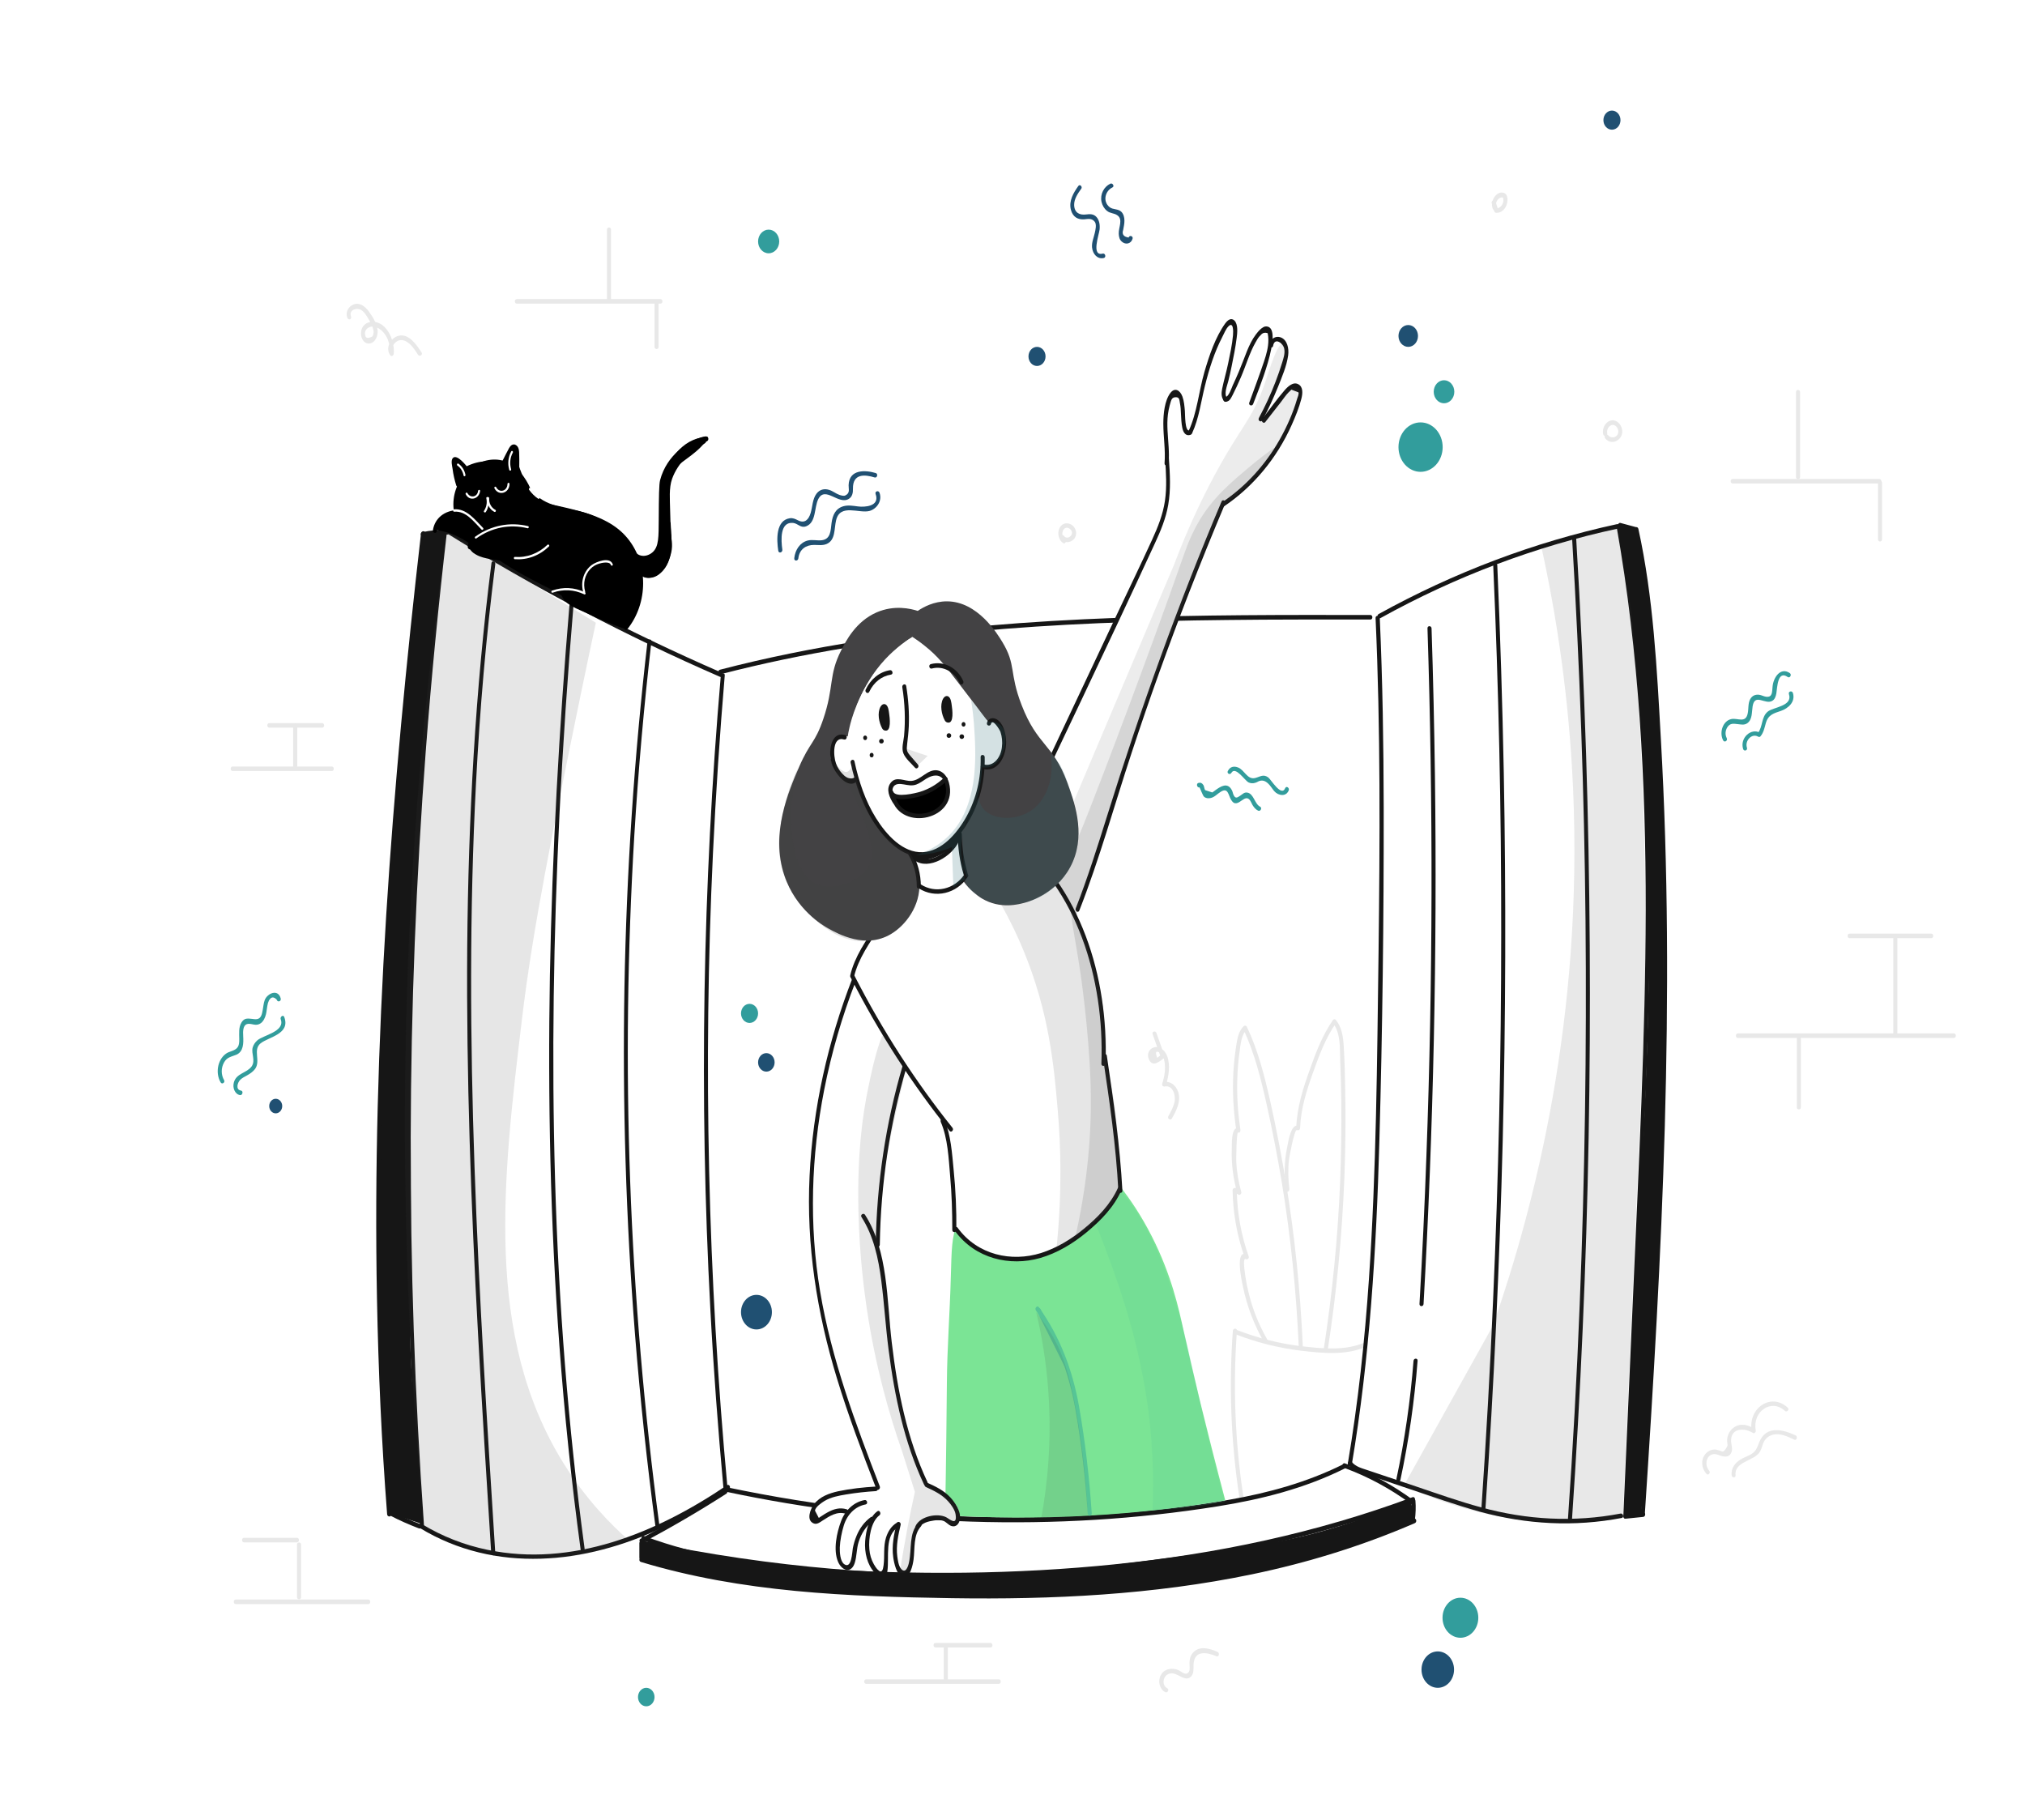 <svg width="395" height="355" viewBox="0 0 395 355" fill="none" xmlns="http://www.w3.org/2000/svg">
<g filter="url(#filter0_d)">
<path d="M273.099 88.04C275.479 88.04 277.409 85.881 277.409 83.218C277.409 80.555 275.479 78.396 273.099 78.396C270.719 78.396 268.79 80.555 268.79 83.218C268.79 85.881 270.719 88.04 273.099 88.04Z" fill="#329D9C"/>
<path d="M277.673 74.668C278.783 74.668 279.682 73.662 279.682 72.42C279.682 71.178 278.783 70.172 277.673 70.172C276.563 70.172 275.664 71.178 275.664 72.42C275.664 73.662 276.563 74.668 277.673 74.668Z" fill="#329D9C"/>
<path d="M145.935 45.41C147.074 45.41 147.997 44.377 147.997 43.103C147.997 41.828 147.074 40.795 145.935 40.795C144.796 40.795 143.873 41.828 143.873 43.103C143.873 44.377 144.796 45.41 145.935 45.41Z" fill="#329D9C"/>
<path d="M280.872 315.477C282.799 315.477 284.362 313.728 284.362 311.572C284.362 309.415 282.799 307.667 280.872 307.667C278.945 307.667 277.382 309.415 277.382 311.572C277.382 313.728 278.945 315.477 280.872 315.477Z" fill="#329D9C"/>
<path d="M122.062 328.848C122.953 328.848 123.675 328.04 123.675 327.044C123.675 326.047 122.953 325.239 122.062 325.239C121.171 325.239 120.449 326.047 120.449 327.044C120.449 328.04 121.171 328.848 122.062 328.848Z" fill="#329D9C"/>
<path d="M142.207 195.546C143.127 195.546 143.873 194.711 143.873 193.682C143.873 192.653 143.127 191.818 142.207 191.818C141.287 191.818 140.542 192.653 140.542 193.682C140.542 194.711 141.287 195.546 142.207 195.546Z" fill="#329D9C"/>
<path d="M145.486 205.042C146.376 205.042 147.098 204.234 147.098 203.237C147.098 202.241 146.376 201.433 145.486 201.433C144.595 201.433 143.873 202.241 143.873 203.237C143.873 204.234 144.595 205.042 145.486 205.042Z" fill="#205072"/>
<path d="M143.556 255.334C145.22 255.334 146.569 253.824 146.569 251.961C146.569 250.099 145.22 248.589 143.556 248.589C141.891 248.589 140.542 250.099 140.542 251.961C140.542 253.824 141.891 255.334 143.556 255.334Z" fill="#205072"/>
<path d="M270.694 63.663C271.745 63.663 272.597 62.71 272.597 61.533C272.597 60.357 271.745 59.403 270.694 59.403C269.642 59.403 268.79 60.357 268.79 61.533C268.79 62.71 269.642 63.663 270.694 63.663Z" fill="#205072"/>
<path d="M198.281 67.391C199.201 67.391 199.947 66.556 199.947 65.527C199.947 64.498 199.201 63.663 198.281 63.663C197.361 63.663 196.616 64.498 196.616 65.527C196.616 66.556 197.361 67.391 198.281 67.391Z" fill="#205072"/>
<path d="M49.782 213.178C50.483 213.178 51.051 212.542 51.051 211.758C51.051 210.973 50.483 210.338 49.782 210.338C49.081 210.338 48.513 210.973 48.513 211.758C48.513 212.542 49.081 213.178 49.782 213.178Z" fill="#205072"/>
<path d="M276.457 325.239C278.209 325.239 279.629 323.65 279.629 321.689C279.629 319.729 278.209 318.139 276.457 318.139C274.705 318.139 273.284 319.729 273.284 321.689C273.284 323.65 274.705 325.239 276.457 325.239Z" fill="#205072"/>
<path d="M310.429 21.3C311.349 21.3 312.095 20.466 312.095 19.436C312.095 18.407 311.349 17.573 310.429 17.573C309.509 17.573 308.764 18.407 308.764 19.436C308.764 20.466 309.509 21.3 310.429 21.3Z" fill="#205072"/>
<path d="M148.605 103.216C148.341 101.382 148.103 97.714 150.72 98.01C151.672 98.128 152.201 99.075 153.258 98.66C155.241 97.891 154.792 95.022 155.611 93.365C156.959 90.703 159.577 94.578 161.586 93.306C162.247 92.892 162.406 92.123 162.379 91.324C162.326 88.336 164.679 88.543 166.609 89.135C167.111 89.282 167.323 88.425 166.821 88.277C164.864 87.685 161.612 87.478 161.533 90.643C161.507 91.412 161.877 92.182 160.872 92.655C160.555 92.803 160.026 92.625 159.735 92.537C159.048 92.3 158.44 91.767 157.726 91.56C156.801 91.265 155.902 91.472 155.267 92.3C154.474 93.365 154.501 94.815 154.131 96.057C153.734 97.388 152.967 98.157 151.672 97.507C151.143 97.24 150.667 97.004 150.059 97.093C147.336 97.507 147.468 101.205 147.812 103.453C147.918 104.015 148.684 103.778 148.605 103.216Z" fill="#205072"/>
<path d="M151.725 104.932C151.936 103.098 153.258 102.299 154.792 102.299C155.611 102.299 156.431 102.447 157.224 102.122C159.022 101.353 158.678 99.163 159.101 97.448C159.894 94.193 163.569 96.205 165.604 95.672C166.979 95.288 168.142 93.75 167.561 92.123C167.376 91.59 166.609 91.827 166.794 92.359C167.693 94.815 164.626 94.963 163.331 94.785C162.379 94.667 161.454 94.489 160.502 94.755C158.995 95.199 158.413 96.442 158.202 98.039C158.017 99.518 158.043 101.145 156.325 101.382C155.4 101.5 154.474 101.205 153.549 101.441C152.068 101.826 151.117 103.216 150.932 104.873C150.852 105.494 151.645 105.494 151.725 104.932Z" fill="#205072"/>
<path d="M206.345 32.275C205.419 33.577 204.441 35.175 204.891 36.92C205.261 38.34 206.265 38.873 207.481 38.784C208.195 38.725 208.936 38.517 209.517 39.227C209.967 39.76 209.676 40.884 209.544 41.476C209.332 42.393 208.936 43.28 209.015 44.257C209.147 45.588 210.099 46.623 211.315 46.328C211.817 46.209 211.606 45.351 211.103 45.47C208.803 46.061 210.39 41.772 210.495 40.736C210.575 39.878 210.443 38.932 209.861 38.31C209.279 37.689 208.565 37.748 207.825 37.837C206.662 37.985 205.578 37.571 205.525 36.003C205.499 34.82 206.239 33.755 206.873 32.867C207.244 32.483 206.662 31.832 206.345 32.275Z" fill="#205072"/>
<path d="M212.584 31.832C211.341 32.423 210.548 33.873 210.865 35.382C211.024 36.062 211.394 36.713 211.923 37.127C212.557 37.66 213.298 37.541 213.932 37.985C215.122 38.784 214.17 40.352 214.223 41.594C214.249 42.215 214.382 42.778 214.858 43.162C215.571 43.783 216.629 43.576 216.92 42.57C217.078 42.038 216.312 41.801 216.153 42.334C215.148 42.186 214.805 41.683 215.095 40.825C215.148 40.529 215.201 40.233 215.254 39.938C215.307 39.642 215.333 39.346 215.333 39.05C215.333 38.429 215.175 37.778 214.752 37.334C214.117 36.683 213.139 36.95 212.452 36.417C211.051 35.322 211.553 33.252 212.98 32.571C213.456 32.364 213.033 31.625 212.584 31.832Z" fill="#205072"/>
<path d="M39.709 206.699C39.101 205.634 39.101 204.332 39.709 203.237C40.317 202.172 41.163 202.143 42.141 201.729C43.49 201.107 43.516 199.54 43.437 198.12C43.41 197.617 43.384 197.084 43.516 196.581C43.86 195.398 44.759 195.723 45.578 195.871C46.054 195.96 46.504 195.871 46.9 195.575C47.402 195.191 47.72 194.51 47.878 193.86C48.011 193.327 48.037 192.765 48.143 192.232C48.196 191.848 48.301 191.493 48.46 191.167C48.883 190.428 49.385 190.369 49.993 191.02C50.126 191.582 50.892 191.345 50.76 190.783C50.284 188.86 48.169 189.718 47.64 191.079C47.402 191.7 47.376 192.38 47.244 193.031C47.164 193.416 47.112 193.83 46.926 194.185C46.53 194.984 45.79 194.836 45.102 194.747C44.283 194.658 43.648 194.57 43.12 195.427C42.511 196.404 42.67 197.557 42.67 198.682C42.697 200.042 42.432 200.575 41.242 201.019C40.767 201.196 40.37 201.285 39.947 201.64C38.414 202.853 38.017 205.367 39.022 207.113C39.286 207.616 39.974 207.172 39.709 206.699Z" fill="#329D9C"/>
<path d="M43.014 208.74C41.903 208.562 42.326 207.202 42.829 206.669C43.199 206.285 43.701 206.048 44.177 205.782C44.759 205.456 45.34 205.072 45.763 204.51C46.9 202.912 45.261 200.782 46.847 199.51C48.434 198.267 52.69 197.705 51.447 194.392C51.262 193.86 50.575 194.333 50.76 194.836C51.659 197.232 47.297 197.942 46.186 198.948C45.79 199.303 45.446 199.776 45.287 200.338C44.97 201.581 45.895 202.853 45.076 204.036C44.124 205.338 42.089 205.338 41.613 207.172C41.322 208.207 41.824 209.45 42.829 209.627C43.305 209.687 43.516 208.829 43.014 208.74Z" fill="#329D9C"/>
<path d="M332.822 139.988C332.478 139.308 332.531 138.568 332.901 137.918C333.483 136.971 334.17 137.178 335.069 137.267C335.677 137.326 336.232 137.474 336.814 137.089C337.845 136.379 337.686 134.9 337.871 133.776C338.294 131.143 340.33 133.539 341.705 132.711C342.207 132.415 342.392 131.853 342.498 131.261C342.683 130.108 342.736 126.676 344.719 128.066C345.142 128.362 345.565 127.593 345.115 127.297C343.344 126.084 341.916 128.096 341.758 129.96C341.652 131.025 341.758 132.06 340.489 131.912C340.039 131.853 339.59 131.587 339.14 131.528C338.426 131.439 337.792 131.675 337.395 132.385C336.946 133.214 337.105 134.249 336.919 135.137C336.523 137.148 334.99 136.024 333.747 136.261C332.081 136.586 331.315 138.835 332.108 140.403C332.372 140.935 333.06 140.491 332.822 139.988Z" fill="#329D9C"/>
<path d="M336.761 141.852C336.311 140.491 337.713 138.983 338.929 139.693C339.087 139.781 339.299 139.781 339.405 139.633C340.013 138.894 340.171 138.036 340.436 137.089C340.911 135.373 342.048 135.137 343.423 134.663C344.771 134.19 346.278 132.948 345.723 131.173C345.538 130.64 344.771 130.877 344.956 131.409C345.723 133.746 341.969 133.924 340.859 134.782C339.51 135.847 339.907 137.77 338.876 139.012C339.034 138.983 339.193 138.953 339.352 138.953C337.58 137.918 335.333 139.959 336.021 142.118C336.179 142.621 336.946 142.414 336.761 141.852Z" fill="#329D9C"/>
<path d="M229.98 149.603C230.033 149.603 230.614 151.2 230.852 151.408C231.222 151.733 231.672 151.763 232.121 151.674C232.914 151.526 233.417 150.875 234.104 150.461C235.585 149.514 235.585 151.141 236.166 152.058C236.827 153.153 237.541 152.62 238.308 152.088C238.81 151.733 239.286 151.496 239.735 151.999C239.973 152.265 240.132 152.709 240.317 153.035C240.608 153.508 240.925 153.893 241.401 154.129C241.85 154.366 242.273 153.597 241.797 153.36C240.713 152.828 240.581 150.816 239.286 150.609C238.678 150.52 238.413 150.905 237.938 151.2C237.356 151.585 237.012 151.851 236.642 151.112C236.483 150.816 236.457 150.402 236.272 150.106C235.426 148.538 234.104 149.396 233.047 150.165C232.862 150.313 232.676 150.461 232.465 150.579C232.016 150.431 231.54 150.283 231.09 150.135C230.905 149.928 230.905 149.425 230.747 149.159C230.482 148.745 230.218 148.627 229.795 148.715C229.266 148.834 229.478 149.692 229.98 149.603Z" fill="#329D9C"/>
<path d="M236.193 146.763C236.986 145.373 238.81 148.272 239.55 148.627C240 148.834 240.423 148.834 240.898 148.686C241.11 148.627 241.295 148.508 241.48 148.42C242.194 148.094 242.802 148.301 243.384 148.863C244.23 149.662 244.468 150.727 245.684 151.023C246.397 151.2 247.058 150.964 247.376 150.195C247.587 149.692 246.9 149.218 246.688 149.751C245.948 151.526 243.912 148.035 243.384 147.65C242.405 146.94 241.797 147.532 240.819 147.769C239.259 148.124 238.757 146.171 237.462 145.698C236.695 145.402 235.955 145.55 235.532 146.349C235.214 146.822 235.902 147.266 236.193 146.763Z" fill="#329D9C"/>
<path d="M334.99 198.475C349.028 198.475 363.066 198.475 377.131 198.475C377.633 198.475 377.633 197.587 377.131 197.587C363.093 197.587 349.054 197.587 334.99 197.587C334.487 197.587 334.487 198.475 334.99 198.475Z" fill="#E8E8E8"/>
<path d="M346.49 198.267C346.49 202.853 346.49 207.409 346.49 211.994C346.49 212.556 347.283 212.556 347.283 211.994C347.283 207.409 347.283 202.853 347.283 198.267C347.283 197.705 346.49 197.705 346.49 198.267Z" fill="#E8E8E8"/>
<path d="M366.107 197.824C366.107 191.434 366.107 185.044 366.107 178.654C366.107 178.092 365.313 178.092 365.313 178.654C365.313 185.044 365.313 191.434 365.313 197.824C365.313 198.415 366.107 198.415 366.107 197.824Z" fill="#E8E8E8"/>
<path d="M356.774 179.009C362.088 179.009 367.402 179.009 372.716 179.009C373.218 179.009 373.218 178.121 372.716 178.121C367.402 178.121 362.088 178.121 356.774 178.121C356.272 178.121 356.272 179.009 356.774 179.009Z" fill="#E8E8E8"/>
<path d="M346.331 72.479C346.331 78.011 346.331 83.543 346.331 89.046C346.331 89.608 347.124 89.608 347.124 89.046C347.124 83.514 347.124 77.982 347.124 72.479C347.124 71.917 346.331 71.917 346.331 72.479Z" fill="#E8E8E8"/>
<path d="M333.985 90.318C343.529 90.318 353.046 90.318 362.59 90.318C363.093 90.318 363.093 89.43 362.59 89.43C353.046 89.43 343.529 89.43 333.985 89.43C333.456 89.43 333.456 90.318 333.985 90.318Z" fill="#E8E8E8"/>
<path d="M362.326 90.2C362.326 93.868 362.326 97.536 362.326 101.205C362.326 101.767 363.119 101.767 363.119 101.205C363.119 97.536 363.119 93.868 363.119 90.2C363.119 89.638 362.326 89.638 362.326 90.2Z" fill="#E8E8E8"/>
<path d="M96.814 55.232C106.147 55.232 115.505 55.232 124.838 55.232C125.34 55.232 125.34 54.345 124.838 54.345C115.505 54.345 106.147 54.345 96.814 54.345C96.312 54.345 96.285 55.232 96.814 55.232Z" fill="#E8E8E8"/>
<path d="M123.675 55.143C123.675 57.983 123.675 60.823 123.675 63.663C123.675 64.225 124.468 64.225 124.468 63.663C124.468 60.823 124.468 57.983 124.468 55.143C124.468 54.552 123.675 54.552 123.675 55.143Z" fill="#E8E8E8"/>
<path d="M115.188 54.433C115.188 49.877 115.188 45.351 115.188 40.795C115.188 40.233 114.395 40.233 114.395 40.795C114.395 45.351 114.395 49.877 114.395 54.433C114.395 55.025 115.188 55.025 115.188 54.433Z" fill="#E8E8E8"/>
<path d="M41.375 146.408C47.825 146.408 54.276 146.408 60.727 146.408C61.229 146.408 61.229 145.52 60.727 145.52C54.276 145.52 47.825 145.52 41.375 145.52C40.872 145.52 40.872 146.408 41.375 146.408Z" fill="#E8E8E8"/>
<path d="M53.192 137.503C53.192 140.166 53.192 142.828 53.192 145.491C53.192 146.053 53.985 146.053 53.985 145.491C53.985 142.828 53.985 140.166 53.985 137.503C53.985 136.941 53.192 136.941 53.192 137.503Z" fill="#E8E8E8"/>
<path d="M48.539 137.947C51.976 137.947 55.413 137.947 58.85 137.947C59.352 137.947 59.352 137.06 58.85 137.06C55.413 137.06 51.976 137.06 48.539 137.06C48.011 137.06 48.011 137.947 48.539 137.947Z" fill="#E8E8E8"/>
<path d="M164.97 324.47C173.589 324.47 182.207 324.47 190.826 324.47C191.328 324.47 191.328 323.583 190.826 323.583C182.207 323.583 173.589 323.583 164.97 323.583C164.441 323.583 164.441 324.47 164.97 324.47Z" fill="#E8E8E8"/>
<path d="M180.885 323.583C180.885 321.512 180.885 319.441 180.885 317.34C180.885 316.778 180.092 316.778 180.092 317.34C180.092 319.411 180.092 321.482 180.092 323.583C180.092 324.174 180.885 324.174 180.885 323.583Z" fill="#E8E8E8"/>
<path d="M178.48 317.37C182.049 317.37 185.644 317.37 189.213 317.37C189.715 317.37 189.715 316.483 189.213 316.483C185.644 316.483 182.049 316.483 178.48 316.483C177.977 316.483 177.977 317.37 178.48 317.37Z" fill="#E8E8E8"/>
<path d="M41.983 308.909C50.601 308.909 59.22 308.909 67.839 308.909C68.341 308.909 68.341 308.022 67.839 308.022C59.22 308.022 50.601 308.022 41.983 308.022C41.48 308.022 41.48 308.909 41.983 308.909Z" fill="#E8E8E8"/>
<path d="M53.932 297.313C53.932 300.715 53.932 304.146 53.932 307.548C53.932 308.11 54.726 308.11 54.726 307.548C54.726 304.146 54.726 300.715 54.726 297.313C54.726 296.75 53.932 296.75 53.932 297.313Z" fill="#E8E8E8"/>
<path d="M53.932 295.981C50.496 295.981 47.032 295.981 43.595 295.981C43.093 295.981 43.093 296.869 43.595 296.869C47.032 296.869 50.496 296.869 53.932 296.869C54.435 296.869 54.435 295.981 53.932 295.981Z" fill="#E8E8E8"/>
<path d="M329.385 282.876C328.512 281.9 328.724 280.006 330.072 279.681C330.786 279.503 331.473 280.006 332.161 280.095C332.69 280.184 333.245 280.125 333.588 279.592C334.117 278.823 333.694 277.935 333.668 277.077C333.615 274.385 336.47 274.563 337.898 275.51C338.215 275.717 338.559 275.362 338.479 275.007C337.792 271.309 341.573 268.765 344.163 271.22C344.56 271.575 345.115 270.954 344.719 270.599C341.52 267.581 336.84 270.658 337.713 275.273C337.898 275.095 338.109 274.947 338.294 274.77C337.078 273.942 335.518 273.527 334.223 274.445C333.747 274.77 333.324 275.273 333.113 275.865C332.954 276.279 332.875 276.663 332.901 277.107C332.927 277.906 333.165 277.847 332.637 278.616C332.055 279.474 332.002 279.089 331.183 278.882C330.892 278.793 330.627 278.734 330.31 278.764C329.649 278.793 329.041 279.148 328.618 279.681C327.693 280.835 327.931 282.462 328.856 283.497C329.2 283.911 329.755 283.29 329.385 282.876Z" fill="#E8E8E8"/>
<path d="M334.54 283.763C334.249 281.071 338.189 281.042 339.299 279.178C339.59 278.705 339.695 278.172 339.881 277.669C340.224 276.752 340.832 276.16 341.731 275.894C343.185 275.48 344.692 276.22 346.014 276.841C346.49 277.048 346.701 276.19 346.226 275.983C343.793 274.859 340.515 274.001 339.167 277.314C338.691 278.498 338.532 279.148 337.422 279.77C336.761 280.125 336.074 280.332 335.439 280.746C334.434 281.397 333.641 282.403 333.773 283.763C333.826 284.325 334.619 284.325 334.54 283.763Z" fill="#E8E8E8"/>
<path d="M220.832 197.735C221.361 199.214 221.89 200.723 222.419 202.202C222.472 202.025 222.551 201.877 222.604 201.699C222.313 201.906 222.022 202.113 221.731 202.35C221.282 201.167 221.467 200.871 222.313 201.403C222.815 201.758 223.053 202.528 223.159 203.149C223.397 204.569 223.132 206.048 222.709 207.409C222.604 207.764 222.921 208 223.185 207.941C224.772 207.586 225.406 209.716 225.089 211.048C224.851 212.024 224.375 212.882 223.899 213.74C223.635 214.213 224.322 214.657 224.587 214.183C225.433 212.704 226.411 210.87 225.829 209.036C225.38 207.675 224.269 206.817 222.974 207.083C223.132 207.261 223.291 207.438 223.45 207.616C223.978 205.9 224.322 203.74 223.661 201.995C223.212 200.841 222.181 199.954 221.017 200.338C220.119 200.634 219.669 201.64 220.092 202.616C220.806 204.243 222.049 203.149 222.974 202.468C223.106 202.38 223.212 202.143 223.159 201.965C222.63 200.486 222.101 198.978 221.573 197.498C221.414 196.995 220.647 197.203 220.832 197.735Z" fill="#E8E8E8"/>
<path d="M64.481 57.776C63.979 56.356 65.671 55.972 66.464 56.475C67.072 56.859 67.469 57.54 67.839 58.161C68.182 58.723 68.552 59.344 68.737 59.995C68.949 60.557 68.923 61.09 68.658 61.622C67.733 62.095 67.257 61.977 67.231 61.297C66.993 60.32 67.918 59.67 68.711 59.699C69.531 59.729 70.297 60.261 70.853 60.912C71.804 62.036 72.148 63.515 72.016 65.024C72.254 64.935 72.518 64.876 72.756 64.787C72.227 63.93 72.73 63.013 73.443 62.569C74.051 62.214 74.739 62.303 75.32 62.657C76.272 63.22 76.933 64.255 77.541 65.202C77.832 65.675 78.519 65.231 78.229 64.758C77.224 63.19 75.717 61.001 73.734 61.504C72.28 61.859 71.117 63.752 72.069 65.231C72.307 65.616 72.756 65.438 72.809 64.995C73.047 62.184 71.196 58.338 68.235 58.812C67.178 58.989 66.411 59.818 66.411 61.03C66.411 61.977 66.94 62.953 67.839 63.013C68.896 63.101 69.61 61.947 69.663 60.883C69.742 59.403 68.711 57.806 67.918 56.711C67.178 55.735 66.094 54.907 64.93 55.41C63.979 55.794 63.344 56.859 63.741 57.954C63.899 58.545 64.666 58.309 64.481 57.776Z" fill="#E8E8E8"/>
<path d="M203.754 101.175C202.643 100.435 203.437 98.246 204.679 99.163C205.869 100.051 204.283 101.56 203.516 100.524C203.199 100.08 202.643 100.702 202.961 101.145C203.569 101.974 204.732 101.915 205.419 101.234C206.213 100.435 206.001 99.134 205.181 98.483C204.362 97.832 203.172 97.95 202.67 99.015C202.168 100.021 202.511 101.382 203.384 101.944C203.78 102.21 204.177 101.471 203.754 101.175Z" fill="#E8E8E8"/>
<path d="M287.984 36.476C287.402 35.559 288.407 34.169 289.332 34.583C289.253 34.524 289.173 34.435 289.094 34.376C289.596 35.352 288.856 36.683 287.878 36.624C288.01 36.742 288.142 36.831 288.248 36.95C288.089 36.447 287.904 35.914 287.746 35.411C287.561 34.879 286.794 35.115 286.979 35.648C287.138 36.151 287.323 36.683 287.481 37.186C287.534 37.393 287.666 37.512 287.852 37.512C288.698 37.571 289.438 36.979 289.808 36.151C290.099 35.5 290.257 34.139 289.544 33.725C287.984 32.867 286.371 35.47 287.296 36.92C287.587 37.393 288.275 36.95 287.984 36.476Z" fill="#E8E8E8"/>
<path d="M309.504 80.467C309.372 79.786 309.821 79.047 310.429 78.899C310.984 78.78 311.487 79.283 311.619 79.845C311.962 81.177 310.403 81.798 309.662 80.881C309.319 80.467 308.764 81.088 309.107 81.502C310.482 83.218 313.126 81.532 312.28 79.343C311.91 78.366 310.984 77.745 310.059 78.07C309.081 78.425 308.499 79.579 308.711 80.703C308.869 81.265 309.636 81.029 309.504 80.467Z" fill="#E8E8E8"/>
<path d="M223.688 325.328C222.683 324.795 222.762 323.257 223.688 322.665C224.587 322.103 225.433 322.606 226.252 323.02C226.94 323.375 227.733 323.701 228.341 323.02C228.896 322.429 228.79 321.512 228.817 320.742C228.922 317.755 231.513 318.346 233.285 319.086C233.76 319.293 233.972 318.435 233.496 318.228C231.936 317.547 229.768 316.897 228.526 318.613C228.156 319.115 228.05 319.707 228.023 320.328C227.997 320.743 228.156 321.66 227.944 322.044C227.363 323.02 226.569 322.133 225.961 321.837C224.798 321.275 223.132 321.423 222.419 322.784C221.811 323.937 222.181 325.505 223.265 326.067C223.741 326.334 224.137 325.565 223.688 325.328Z" fill="#E8E8E8"/>
<path d="M236.483 255.6C235.69 266.457 236.113 277.344 237.752 288.082C237.832 288.645 238.598 288.408 238.519 287.846C236.906 277.196 236.483 266.368 237.277 255.6C237.329 255.038 236.536 255.038 236.483 255.6Z" fill="#E8E8E8"/>
<path d="M237.012 256.28C241.136 257.878 245.393 258.943 249.729 259.475C253.8 259.949 258.479 260.452 262.392 258.736C262.868 258.529 262.657 257.671 262.181 257.878C258.374 259.564 253.747 259.061 249.729 258.588C245.472 258.085 241.269 256.99 237.224 255.423C236.721 255.215 236.536 256.073 237.012 256.28Z" fill="#E8E8E8"/>
<path d="M243.304 257.493C241.93 255.097 240.793 252.553 240 249.831C239.629 248.53 239.312 247.228 239.074 245.897C238.942 245.098 238.81 244.299 238.731 243.5C238.731 243.412 238.44 241.311 238.995 241.607C239.259 241.755 239.709 241.489 239.577 241.104C238.123 236.992 237.329 232.673 237.25 228.235C237.118 228.383 236.986 228.531 236.854 228.679C237.065 228.768 237.25 228.857 237.462 228.945C237.726 229.3 238.228 228.916 238.123 228.502C237.594 226.608 237.25 224.656 237.144 222.644C237.118 222.171 237.197 216.846 237.488 216.935C237.805 217.023 238.017 216.698 237.964 216.402C237.462 213.059 237.224 209.657 237.356 206.285C237.409 204.598 237.541 202.942 237.779 201.285C237.99 199.776 238.096 197.942 239.154 196.848C238.942 196.818 238.731 196.788 238.519 196.759C240.74 201.433 241.982 206.551 243.119 211.639C244.23 216.639 245.208 221.697 246.054 226.786C247.772 237.288 248.856 247.908 249.332 258.588C249.358 259.15 250.152 259.15 250.125 258.588C249.649 247.849 248.565 237.14 246.82 226.549C245.948 221.283 244.943 216.047 243.78 210.84C242.643 205.841 241.401 200.871 239.206 196.285C239.074 196.019 238.757 196.019 238.572 196.197C237.673 197.114 237.409 198.327 237.197 199.599C236.906 201.403 236.695 203.267 236.589 205.101C236.378 208.947 236.589 212.793 237.171 216.609C237.329 216.432 237.488 216.254 237.647 216.077C236.113 215.603 236.298 219.301 236.272 220.13C236.166 223.029 236.563 225.928 237.329 228.709C237.541 228.561 237.779 228.413 237.99 228.265C237.647 227.821 237.356 227.673 236.827 227.733C236.616 227.762 236.431 227.91 236.431 228.176C236.51 232.673 237.303 237.081 238.783 241.282C238.969 241.104 239.18 240.956 239.365 240.779C236.721 239.359 238.255 246.045 238.466 247.05C239.259 250.896 240.687 254.565 242.59 257.878C242.908 258.41 243.595 257.967 243.304 257.493Z" fill="#E8E8E8"/>
<path d="M247.508 227.94C247.27 226.046 247.217 224.123 247.429 222.23C247.481 221.757 248.486 216.195 248.988 216.432C249.253 216.58 249.57 216.402 249.596 216.047C249.755 212.26 250.813 208.888 252.055 205.397C253.298 201.936 254.514 198.593 256.576 195.605C256.391 195.605 256.206 195.605 256.021 195.605C257.528 197.528 257.343 200.457 257.422 202.853C257.528 205.545 257.607 208.237 257.633 210.929C257.686 216.225 257.607 221.52 257.396 226.815C256.946 237.643 255.862 248.441 254.223 259.12C254.144 259.682 254.91 259.919 254.99 259.357C256.708 248.234 257.792 236.962 258.242 225.662C258.453 219.982 258.506 214.302 258.4 208.622C258.347 205.782 258.294 202.942 258.109 200.102C258.004 198.238 257.739 196.404 256.576 194.954C256.444 194.777 256.153 194.777 256.021 194.954C253.985 197.912 252.716 201.167 251.5 204.628C250.152 208.355 249.015 211.965 248.83 216.047C249.041 215.929 249.226 215.781 249.438 215.662C247.825 214.864 247.296 218.71 247.085 219.745C246.503 222.526 246.45 225.336 246.82 228.147C246.794 228.738 247.561 228.502 247.508 227.94Z" fill="#E8E8E8"/>
<path d="M238.123 288.822C246.397 291.81 255.36 291.662 263.555 288.408C264.031 288.23 263.82 287.373 263.344 287.55C255.28 290.745 246.477 290.893 238.334 287.964C237.832 287.787 237.62 288.645 238.123 288.822Z" fill="#E8E8E8"/>
<path d="M262.286 258.44C262.604 263.232 262.947 268.025 263.238 272.817C263.529 277.699 263.635 282.639 262.921 287.491C262.842 288.053 263.608 288.29 263.688 287.727C264.401 282.965 264.349 278.172 264.058 273.38C263.767 268.41 263.423 263.41 263.08 258.44C263.053 257.878 262.26 257.878 262.286 258.44Z" fill="#E8E8E8"/>
<path d="M121.189 296.425C126.583 293.2 132.002 289.976 137.396 286.751C139.934 287.225 143.423 287.846 147.601 288.497C155.955 289.798 169.412 291.899 186.437 292.461C203.463 293.023 216.232 291.81 221.097 291.278C232.809 290.035 239.894 288.349 245.684 286.603C250.945 285.006 255.281 283.26 258.374 281.929C260.912 282.876 263.741 284.148 266.754 285.893C268.473 286.899 270.059 287.935 271.46 288.97C266.49 290.568 259.801 292.609 251.844 294.68C235.082 299.058 222.234 301.129 219.537 301.573C204.124 304.028 182.154 307.489 154.527 303.91C145.935 302.756 134.488 300.655 121.189 296.425Z" fill="white"/>
<path d="M120.899 296.455C121.031 297.697 121.19 298.91 121.322 300.152C123.305 300.774 126.213 301.661 129.808 302.549C136.682 304.265 143.661 305.448 152.782 306.247C186.464 309.205 213.377 306.572 213.377 306.572C226.834 305.241 239.894 303.88 256.761 298.377C263.106 296.307 268.288 294.206 271.989 292.579C271.698 291.189 271.407 289.798 271.117 288.408C270.086 288.881 268.552 289.562 266.675 290.331C253.932 295.538 243.437 297.253 234.078 298.525C213.509 301.365 203.225 302.756 188.129 303.022C170.945 303.348 147.891 302.194 120.899 296.455Z" fill="#161616"/>
<path d="M120.714 297.017C120.714 297.963 120.714 298.91 120.714 299.857C120.714 300.419 121.507 300.419 121.507 299.857C121.507 298.91 121.507 297.963 121.507 297.017C121.507 296.425 120.714 296.425 120.714 297.017Z" fill="#161616"/>
<path d="M121.004 300.685C140.753 306.661 161.375 307.43 181.705 307.755C201.242 308.051 220.912 307.105 240.158 303.111C250.998 300.862 261.678 297.579 271.989 293.112C272.465 292.905 272.253 292.047 271.778 292.254C253.589 300.153 234.263 304.176 214.831 305.862C195.241 307.548 175.466 307.164 155.876 305.833C144.164 305.004 132.558 303.288 121.216 299.857C120.714 299.679 120.502 300.537 121.004 300.685Z" fill="#161616"/>
<path d="M271.989 292.49C272.148 291.248 272.2 289.976 272.095 288.733C272.042 288.171 271.249 288.171 271.302 288.733C271.381 289.917 271.381 291.1 271.222 292.254C271.143 292.786 271.91 293.053 271.989 292.49Z" fill="#161616"/>
<path d="M121.348 296.928C126.9 293.97 132.346 290.804 137.686 287.373C138.136 287.077 137.739 286.337 137.29 286.603C131.95 290.005 126.503 293.2 120.952 296.159C120.476 296.395 120.872 297.165 121.348 296.928Z" fill="#161616"/>
<path d="M137.475 286.958C169.015 293.674 201.797 294.916 233.602 289.828C242.062 288.467 250.469 286.367 258.294 282.462C258.77 282.225 258.347 281.456 257.898 281.693C250.865 285.183 243.357 287.225 235.77 288.556C228.05 289.917 220.251 290.745 212.452 291.307C196.616 292.431 180.7 292.135 164.917 290.449C155.77 289.473 146.702 287.994 137.686 286.1C137.184 286.012 136.973 286.87 137.475 286.958Z" fill="#161616"/>
<path d="M258.136 282.314C262.842 284.03 267.257 286.426 271.381 289.473C271.804 289.798 272.201 289.029 271.778 288.704C267.6 285.627 263.106 283.201 258.347 281.456C257.845 281.278 257.633 282.136 258.136 282.314Z" fill="#161616"/>
<path d="M121.401 296.455C130.733 299.975 140.462 301.632 150.244 302.519C160.158 303.407 170.152 303.673 180.092 303.673C199.841 303.673 219.643 302.164 239.101 298.2C250.152 295.952 261.097 292.905 271.751 288.911C272.227 288.733 272.015 287.875 271.54 288.053C252.795 295.035 233.311 299.117 213.641 301.129C194.078 303.14 174.302 303.259 154.686 301.957C143.476 301.188 132.24 299.62 121.56 295.597C121.137 295.419 120.925 296.277 121.401 296.455Z" fill="#161616"/>
<path d="M136.629 127.504C168.936 119.132 202.194 117.298 235.241 116.943C244.6 116.825 253.959 116.854 263.317 116.854C263.82 116.854 263.82 115.967 263.317 115.967C230.165 115.908 196.854 115.878 163.939 120.996C154.686 122.445 145.512 124.28 136.418 126.646C135.915 126.794 136.127 127.652 136.629 127.504Z" fill="#161616"/>
<path d="M264.957 116.055C265.3 129.812 265.512 145.757 265.433 163.478C265.38 173.773 265.3 168.862 264.481 211.698C264.005 236.371 263.873 245.66 262.313 259.919C261.308 269.208 260.092 276.841 259.193 282.018C266.014 284.148 272.518 286.16 278.228 287.935C287.058 290.686 289.411 291.425 292.928 291.988C298.374 292.816 305.009 292.934 312.676 291.189C315.505 265.274 317.065 243.175 317.964 226.253C321.189 166.791 318.175 139.397 317.012 129.782C315.426 116.825 313.469 106.175 311.963 98.808C306.305 100.021 301.705 101.323 298.479 102.299C287.402 105.701 278.625 109.695 271.275 113.068C268.552 114.34 266.358 115.375 264.957 116.055Z" fill="white"/>
<path d="M82.697 99.341C82.485 101.885 82.247 105.021 82.036 107.743C77.647 163.744 75.453 191.759 74.739 209.775C73.999 229.123 73.946 257.168 77.621 292.047C77.911 292.757 78.44 293.733 79.392 294.532C80.634 295.567 81.771 295.538 84.018 296.247C85.79 296.81 86.715 297.372 87.561 297.727C89.993 298.792 95.439 300.005 102.366 299.709C112.306 299.265 119.947 295.863 125.552 293.289C130.813 290.893 135.016 288.319 137.924 286.367C136.285 269.889 135.069 252.494 134.382 234.241C132.981 195.427 134.382 159.78 137.263 128.007C136.047 127.475 134.276 126.735 132.187 125.788C128.592 124.161 119.973 120.227 104.798 111.943C98.797 108.689 91.289 104.459 82.697 99.341Z" fill="white"/>
<path d="M311.804 98.69C312.121 100.643 312.544 103.335 313.02 106.559C313.681 111.145 315.161 122.002 316.245 136.261C317.356 151.112 317.62 163.892 317.647 174.068C317.726 194.717 317.039 209.864 315.241 245.187C314.686 256.192 313.866 272.315 312.835 291.987C313.919 291.899 314.976 291.84 316.06 291.751C316.589 286.84 317.303 279.533 317.858 270.599C318.281 264.15 318.466 259.446 318.651 254.387C319.576 231.194 319.735 231.46 320.052 221.993C320.687 203.326 320.555 188.978 320.449 176.08C320.37 167.175 320.132 158.744 319.656 141.882C319.312 130.403 318.968 120.227 316.642 107.003C316.034 103.63 315.452 100.82 315.029 98.897C313.945 98.838 312.888 98.779 311.804 98.69Z" fill="#161616"/>
<path d="M78.652 99.873C78.466 100.909 78.176 102.506 77.885 104.459C77.039 110.109 76.827 114.369 76.748 115.76C76.166 125.818 75.003 130.729 73.311 153.064C72.994 157.147 72.756 160.726 72.28 167.915C71.302 182.588 70.826 189.925 70.482 198.208C70.112 207.468 70.059 214.006 69.98 227.082C69.901 238.383 69.848 246.548 70.112 257.227C70.324 265.747 70.747 277.314 71.778 291.1C73.919 291.81 76.034 292.52 78.176 293.23C78.149 291.899 78.07 289.503 77.911 286.515C77.277 273.232 76.246 267.848 76.008 256.783C75.928 253.381 75.981 251.133 76.008 247.908C76.299 224.774 75.955 214.213 76.14 199.185C76.457 174.66 77.938 155.49 79.207 139.16C80.397 123.718 81.745 110.494 82.908 100.14C81.454 100.051 80.053 99.962 78.652 99.873Z" fill="#161616"/>
<path d="M264.322 116.558C265.3 138.273 265.168 160.046 264.904 181.76C264.613 203.001 264.481 224.301 263.027 245.512C262.207 257.582 260.912 269.622 258.902 281.545C258.797 282.107 259.563 282.343 259.669 281.781C263.185 260.925 264.481 239.714 265.062 218.532C265.67 196.907 265.935 175.222 265.908 153.567C265.882 141.231 265.697 128.895 265.142 116.558C265.089 115.996 264.296 115.996 264.322 116.558Z" fill="#161616"/>
<path d="M265.3 116.558C279.973 108.423 295.545 102.565 311.619 99.104C312.121 98.986 311.91 98.128 311.407 98.246C295.28 101.737 279.629 107.654 264.904 115.789C264.454 116.055 264.851 116.825 265.3 116.558Z" fill="#161616"/>
<path d="M311.354 98.838C315.717 123.422 317.039 148.538 317.012 173.565C316.959 198.593 315.637 223.561 314.553 248.559C313.919 262.966 313.284 277.344 312.65 291.751C312.624 292.313 313.417 292.313 313.443 291.751C314.58 266.25 315.77 240.749 316.801 215.219C317.805 190.191 318.44 165.105 316.933 140.107C316.087 126.173 314.58 112.298 312.148 98.631C312.015 98.039 311.249 98.276 311.354 98.838Z" fill="#161616"/>
<path d="M259.035 281.722C260.224 283.26 262.339 283.556 264.005 284.118C266.279 284.888 268.579 285.657 270.852 286.426C275.452 287.964 280.026 289.591 284.679 290.893C293.774 293.378 303.106 293.881 312.333 292.106C312.835 292.017 312.623 291.159 312.121 291.248C303.027 292.993 293.826 292.49 284.891 290.035C280.634 288.881 276.457 287.402 272.28 285.982C270.165 285.272 268.05 284.562 265.935 283.852C264.877 283.497 263.82 283.142 262.762 282.787C261.652 282.403 260.409 282.136 259.616 281.101C259.246 280.687 258.691 281.308 259.035 281.722Z" fill="#161616"/>
<path d="M311.883 98.868C312.861 99.134 313.84 99.4 314.844 99.666C315.347 99.814 315.558 98.956 315.056 98.808C314.078 98.542 313.099 98.276 312.095 98.01C311.592 97.891 311.381 98.749 311.883 98.868Z" fill="#161616"/>
<path d="M314.791 99.37C317.435 111.322 318.149 123.806 318.916 136.083C319.709 148.627 320.132 161.2 320.317 173.802C320.634 198.8 319.867 223.798 318.598 248.766C317.885 262.907 316.986 277.048 316.06 291.189C316.034 291.751 316.827 291.751 316.853 291.189C318.519 266.043 320.026 240.897 320.74 215.692C321.454 190.546 321.401 165.341 319.973 140.195C319.206 126.528 318.519 112.505 315.584 99.163C315.426 98.572 314.659 98.808 314.791 99.37Z" fill="#161616"/>
<path d="M313.073 292.254C314.236 292.135 315.373 292.017 316.536 291.899C317.039 291.84 317.039 290.952 316.536 291.011C315.373 291.13 314.236 291.248 313.073 291.366C312.571 291.425 312.571 292.313 313.073 292.254Z" fill="#161616"/>
<path d="M136.603 127.77C134.831 148.272 133.774 168.832 133.43 189.422C133.086 210.101 133.457 230.809 134.567 251.458C135.175 263.055 136.047 274.622 137.105 286.16C137.158 286.722 137.951 286.722 137.898 286.16C135.995 265.688 134.805 245.128 134.329 224.538C133.853 203.859 134.091 183.15 135.069 162.501C135.624 150.905 136.391 139.338 137.369 127.77C137.449 127.208 136.655 127.208 136.603 127.77Z" fill="#161616"/>
<path d="M83.199 100.051C100.357 110.73 118.176 120.079 136.47 128.037C136.946 128.244 137.158 127.386 136.682 127.179C118.44 119.25 100.7 109.932 83.595 99.282C83.146 98.986 82.749 99.755 83.199 100.051Z" fill="#161616"/>
<path d="M82.379 99.844C79.445 124.871 77.409 150.047 76.299 175.281C75.188 200.516 75.03 225.78 75.77 251.015C76.193 265.185 76.907 279.355 77.911 293.496C77.964 294.058 78.757 294.058 78.704 293.496C76.907 268.321 76.061 243.057 76.114 217.822C76.166 192.558 77.171 167.323 79.075 142.148C80.159 128.007 81.533 113.925 83.172 99.844C83.225 99.282 82.432 99.282 82.379 99.844Z" fill="#161616"/>
<path d="M77.885 294.058C92.611 303.022 110.244 301.099 125.208 293.999C129.702 291.869 134.038 289.295 138.215 286.485C138.638 286.189 138.242 285.42 137.819 285.716C123.886 295.153 107.548 301.75 91.077 298.318C86.609 297.401 82.273 295.715 78.281 293.289C77.859 293.023 77.436 293.792 77.885 294.058Z" fill="#161616"/>
<path d="M72.042 291.603C73.893 292.579 75.796 293.407 77.726 294.147C78.202 294.325 78.414 293.467 77.938 293.289C76.061 292.579 74.237 291.78 72.439 290.834C71.963 290.597 71.566 291.366 72.042 291.603Z" fill="#161616"/>
<path d="M78.123 100.051C75.268 124.842 72.888 149.692 71.328 174.63C69.795 199.451 69.055 224.33 69.531 249.21C69.795 263.292 70.43 277.373 71.513 291.396C71.566 291.958 72.359 291.958 72.307 291.396C70.403 266.516 69.848 241.548 70.377 216.58C70.879 191.7 72.412 166.85 74.607 142.059C75.849 128.037 77.303 114.014 78.916 100.021C78.995 99.489 78.202 99.489 78.123 100.051Z" fill="#161616"/>
<path d="M78.572 100.672C80.106 100.317 81.639 100.199 83.225 100.287C83.728 100.317 83.728 99.43 83.225 99.4C81.586 99.311 79.974 99.459 78.361 99.814C77.859 99.933 78.07 100.79 78.572 100.672Z" fill="#161616"/>
<path d="M274.448 118.57C275.558 152.887 275.505 187.233 274.236 221.55C273.893 231.164 273.443 240.749 272.888 250.364C272.861 250.926 273.655 250.926 273.681 250.364C275.611 216.106 276.351 181.76 275.902 147.414C275.77 137.799 275.558 128.185 275.241 118.57C275.214 118.008 274.421 118.008 274.448 118.57Z" fill="#161616"/>
<path d="M287.27 106.263C288.327 130.137 288.856 154.07 288.83 177.973C288.83 201.877 288.301 225.81 287.243 249.683C286.662 263.203 285.895 276.693 284.97 290.183C284.943 290.745 285.737 290.745 285.763 290.183C287.402 266.339 288.512 242.465 289.121 218.562C289.702 194.658 289.781 170.725 289.332 146.822C289.068 133.303 288.645 119.783 288.063 106.263C288.037 105.701 287.243 105.701 287.27 106.263Z" fill="#161616"/>
<path d="M302.657 100.998C304.137 125.818 305.036 150.698 305.274 175.607C305.512 200.605 305.142 225.573 304.137 250.541C303.582 264.534 302.815 278.527 301.837 292.49C301.81 293.053 302.604 293.053 302.63 292.49C304.322 267.67 305.432 242.79 305.882 217.911C306.331 192.943 306.173 167.945 305.38 142.947C304.93 128.954 304.296 114.961 303.45 100.968C303.423 100.406 302.63 100.406 302.657 100.998Z" fill="#161616"/>
<path d="M271.725 261.458C271.117 269.208 270.006 276.9 268.394 284.473C268.288 285.035 269.028 285.272 269.16 284.71C270.799 277.048 271.91 269.297 272.518 261.458C272.571 260.895 271.778 260.895 271.725 261.458Z" fill="#161616"/>
<path d="M91.87 105.82C88.698 130.64 87.35 155.727 87.138 180.784C86.953 205.989 87.878 231.164 89.253 256.31C90.02 270.54 90.919 284.74 91.817 298.969C91.844 299.531 92.637 299.531 92.611 298.969C91.024 273.912 89.438 248.855 88.566 223.768C87.693 198.741 87.561 173.654 88.856 148.627C89.597 134.397 90.813 120.168 92.611 106.056C92.716 105.524 91.95 105.258 91.87 105.82Z" fill="#161616"/>
<path d="M107.072 114.103C105.063 138.095 103.714 162.176 103.265 186.286C102.842 210.367 103.344 234.448 105.116 258.47C106.094 271.812 107.468 285.095 109.266 298.318C109.345 298.88 110.112 298.644 110.033 298.082C106.808 274.237 104.957 250.157 104.27 226.046C103.582 202.261 103.979 178.417 105.142 154.662C105.803 141.142 106.728 127.623 107.865 114.133C107.918 113.541 107.125 113.541 107.072 114.103Z" fill="#161616"/>
<path d="M122.3 121.173C119.709 143.568 118.202 166.11 117.806 188.682C117.409 211.255 118.096 233.856 119.868 256.34C120.872 268.883 122.194 281.367 123.86 293.822C123.939 294.384 124.706 294.147 124.626 293.585C121.639 271.279 119.735 248.825 118.916 226.312C118.096 203.859 118.387 181.346 119.735 158.892C120.502 146.29 121.613 133.687 123.067 121.144C123.172 120.611 122.379 120.611 122.3 121.173Z" fill="#161616"/>
<path opacity="0.12" d="M296.734 103.009C299.669 116.41 302.048 132.119 302.842 149.721C304.824 194.51 295.413 231.105 287.217 254.594C281.427 264.978 275.664 275.362 269.874 285.745C275.505 288.467 283.859 291.633 294.276 292.579C301.467 293.23 307.706 292.638 312.571 291.751C312.623 290.449 313.496 270.658 313.549 269.356C316.43 203.06 316.615 198.534 316.721 193.978C317.197 175.429 317.118 148.804 314.289 115.582C313.311 109.932 312.333 104.281 311.354 98.66C306.516 100.08 301.625 101.53 296.734 103.009Z" fill="#3F3F3F"/>
<path opacity="0.13" d="M112.227 117.475C111.54 120.7 110.509 125.522 109.293 131.409C103.899 157.679 99.934 176.997 97.819 194.777C94.065 226.105 90.443 256.458 105.882 281.367C110.377 288.615 115.294 293.496 118.572 296.395C115.4 297.786 111.461 299.058 106.86 299.679C94.065 301.365 83.807 296.721 78.784 293.94C76.88 274.326 75.558 253.322 75.135 231.105C74.184 181.938 77.753 137.74 83.199 99.725C92.849 105.642 102.525 111.559 112.227 117.475Z" fill="#3F3F3F"/>
<path d="M84.495 85.644C84.151 85.94 84.416 87.093 84.892 89.075C85.077 89.845 85.262 90.436 85.368 90.821C85.156 92.418 84.971 94.016 84.76 95.613C84.337 95.672 83.252 95.939 82.248 96.915C81.323 97.832 80.953 98.897 80.82 99.37C81.666 99.459 82.697 99.666 83.808 100.051C85.42 100.613 86.689 101.382 87.615 102.033C87.615 102.388 87.668 103.068 88.091 103.571C88.461 103.985 88.91 104.045 89.174 104.104C90.126 104.281 91.263 104.518 92.717 104.873C93.352 105.287 94.409 105.968 95.705 106.766C100.093 109.429 101.679 109.873 106.068 112.476C108.897 114.162 108.659 114.221 110.642 115.286C113.682 116.943 116.299 117.919 118.071 118.481C118.811 117.564 120.001 115.789 120.662 113.215C121.19 111.174 121.164 109.399 121.058 108.245C121.508 108.512 122.221 108.808 123.041 108.689C125.156 108.423 126.504 105.731 126.927 103.808C127.297 102.122 126.954 101.057 126.663 99.075C126.002 94.637 125.42 90.673 127.059 88.158C128.434 86.058 131.263 85.082 133.537 82.271C133.748 82.005 134.145 81.502 134.013 81.265C133.775 80.822 131.924 81.591 131.025 82.035C130.443 82.33 126.081 84.579 124.759 89.667C124.548 90.466 124.521 92.773 124.495 97.359C124.469 100.702 124.521 102.595 123.332 103.69C122.724 104.252 121.825 104.577 121.005 104.37C119.789 104.074 119.208 102.743 118.679 101.855C117.304 99.518 115.348 98.542 112.942 97.211C111.065 96.175 109.452 95.791 106.2 94.992C103.134 94.252 102.208 94.341 100.886 93.247C99.406 92.004 98.586 90.259 98.163 89.282C97.74 88.365 97.079 86.916 96.788 84.845C96.63 83.632 96.656 82.774 96.392 82.715C95.916 82.597 95.678 85.052 94.066 85.91C93.087 86.442 92.453 85.94 90.734 85.999C89.624 86.028 88.355 86.295 86.927 87.005C86.451 86.62 84.971 85.259 84.495 85.644Z" fill="black"/>
<path d="M85.287 95.377C84.732 90.495 88.698 86.058 93.086 86.561C97.237 87.034 99.987 92.685 99.854 96.915C99.828 97.477 100.621 97.477 100.648 96.915C100.78 92.241 97.66 86.088 93.086 85.673C88.275 85.23 83.886 89.993 84.494 95.377C84.573 95.909 85.367 95.939 85.287 95.377Z" fill="black"/>
<path d="M85.208 98.453C86.821 101.974 90.284 104.459 93.906 103.926C97.211 103.423 100.013 100.435 100.515 96.737C100.595 96.175 99.828 95.939 99.749 96.501C99.299 99.873 96.814 102.595 93.8 103.039C90.496 103.542 87.376 101.234 85.895 98.01C85.657 97.507 84.97 97.95 85.208 98.453Z" fill="black"/>
<path d="M88.063 102.743C87.984 101.619 90.839 101.145 91.553 100.968C92.849 100.643 94.17 100.465 95.492 100.465C97.951 100.465 100.304 101.175 102.392 102.625C102.815 102.92 103.238 102.151 102.789 101.855C100.092 99.992 96.946 99.341 93.827 99.666C92.188 99.844 90.575 100.228 89.015 100.82C88.169 101.145 87.164 101.56 87.244 102.743C87.297 103.305 88.116 103.305 88.063 102.743Z" fill="black"/>
<path d="M99.431 92.507C101.097 94.755 103.794 95.288 106.199 95.88C109.398 96.708 112.703 97.448 115.505 99.43C121.295 103.512 122.379 112.417 117.806 118.126C117.462 118.54 118.017 119.191 118.361 118.747C122.432 113.689 122.538 105.938 118.334 100.909C116.114 98.246 112.941 96.856 109.848 95.939C106.702 95.022 102.181 94.874 99.96 91.856C99.669 91.442 99.114 92.063 99.431 92.507Z" fill="black"/>
<path d="M117.938 107.979C116.616 106.027 114.289 105.346 112.254 106.293C109.742 107.447 109.61 110.908 109.901 113.541C109.954 114.103 110.747 114.103 110.694 113.541C110.456 111.47 110.429 108.275 112.333 107.24C113.972 106.322 116.113 106.796 117.224 108.453C117.541 108.896 118.229 108.452 117.938 107.979Z" fill="black"/>
<path d="M110.588 113.127C109.134 111.884 107.627 110.819 105.75 111.381C105.538 111.44 105.433 111.707 105.486 111.914C105.961 113.985 108.87 114.842 110.403 115.582C112.756 116.736 115.162 117.712 117.594 118.57C118.07 118.747 118.281 117.89 117.805 117.712C115.849 117.032 113.946 116.292 112.042 115.405C111.011 114.931 110.006 114.428 109.002 113.896C108.103 113.422 106.49 112.86 106.226 111.677C106.147 111.855 106.041 112.032 105.961 112.21C107.601 111.707 108.949 112.801 110.165 113.866C110.588 114.251 110.985 113.482 110.588 113.127Z" fill="black"/>
<path d="M87.35 102.654C88.381 104.547 90.469 104.873 92.293 105.169C94.99 105.612 97.687 105.612 100.383 105.287C100.885 105.228 100.885 104.34 100.383 104.4C98.215 104.666 96.047 104.725 93.88 104.488C92.055 104.281 89.121 104.163 88.01 102.21C87.772 101.707 87.085 102.151 87.35 102.654Z" fill="black"/>
<path d="M81.189 99.637C81.533 97.566 83.146 96.501 84.944 96.412C84.811 96.294 84.679 96.205 84.573 96.087C84.706 96.797 84.891 97.477 85.155 98.128C85.34 98.66 86.107 98.424 85.922 97.891C85.684 97.211 85.499 96.56 85.34 95.85C85.314 95.672 85.129 95.525 84.97 95.525C82.855 95.643 80.846 96.945 80.449 99.4C80.344 99.962 81.11 100.199 81.189 99.637Z" fill="black"/>
<path d="M85.79 90.466C85.393 89.194 85.102 87.862 84.996 86.502C84.996 86.383 84.97 86.265 84.97 86.147C84.944 85.88 84.97 85.91 85.076 86.235C85.314 86.413 85.552 86.62 85.79 86.827C86.186 87.212 86.556 87.626 86.874 88.07C87.217 88.513 87.772 87.862 87.429 87.448C86.979 86.857 85.102 84.431 84.309 85.377C83.913 85.851 84.203 86.945 84.283 87.478C84.415 88.573 84.679 89.667 84.996 90.703C85.208 91.235 85.975 91.028 85.79 90.466Z" fill="black"/>
<path d="M94.725 86.324C94.963 85.851 95.201 85.377 95.466 84.904C95.572 84.697 95.677 84.52 95.757 84.312C95.915 84.017 95.915 83.75 96.233 83.839C96.603 83.928 96.47 84.904 96.47 85.259C96.47 85.821 96.497 86.383 96.497 86.945C96.497 87.507 97.29 87.507 97.29 86.945C97.29 86.028 97.316 85.111 97.263 84.194C97.237 83.603 97.052 82.952 96.47 82.745C95.942 82.567 95.572 82.952 95.307 83.395C94.858 84.194 94.461 85.052 94.038 85.851C93.774 86.383 94.461 86.827 94.725 86.324Z" fill="black"/>
<path d="M120.053 105.672C120.211 107.921 122.458 108.66 124.018 107.566C126.318 105.968 126.821 102.359 126.53 99.637C126.133 95.91 125.34 92.448 126.477 88.751C127.561 85.23 130.258 82.361 133.668 82.124C134.17 82.094 134.17 81.207 133.668 81.236C129.015 81.562 125.842 85.999 125.182 90.91C124.785 93.839 125.367 96.561 125.71 99.43C125.922 101.323 125.816 103.128 125.049 104.873C124.706 105.613 124.23 106.353 123.595 106.826C122.617 107.506 120.925 107.299 120.819 105.702C120.819 105.11 120.026 105.081 120.053 105.672Z" fill="black"/>
<path d="M120.476 107.269C121.295 109.725 124.15 108.63 125.393 107.21C127.429 104.903 126.979 101.057 126.821 98.128C126.794 97.566 126.001 97.566 126.028 98.128C126.133 99.992 126.292 102.003 126.001 103.867C125.869 104.755 125.578 105.583 125.049 106.293C124.468 107.092 121.93 109.103 121.242 107.033C121.057 106.5 120.291 106.737 120.476 107.269Z" fill="black"/>
<path d="M133.694 81.207C130.681 82.508 127.64 84.342 126.424 87.892C125.023 91.975 126.028 96.412 125.948 100.643C125.948 101.205 126.741 101.205 126.741 100.643C126.821 96.945 126.028 93.158 126.821 89.49C127.693 85.466 130.681 83.455 133.906 82.064C134.382 81.857 134.17 80.999 133.694 81.207Z" fill="black"/>
<path d="M133.086 81.709C130.31 83.129 127.772 85.614 126.477 88.78C125.79 90.436 125.895 92.27 125.895 94.075C125.895 96.382 125.975 98.72 126.133 101.027C126.16 101.589 126.953 101.589 126.926 101.027C126.821 99.163 126.741 97.329 126.715 95.465C126.688 93.513 126.451 91.205 127.111 89.371C128.248 86.265 130.813 83.869 133.483 82.478C133.959 82.242 133.562 81.472 133.086 81.709Z" fill="black"/>
<path d="M86.847 92.418C87.587 93.868 89.465 93.365 89.65 91.767C89.676 91.472 89.279 91.501 89.253 91.767C89.121 92.98 87.746 93.217 87.191 92.211C87.059 91.945 86.715 92.182 86.847 92.418Z" fill="white"/>
<path d="M92.452 91.265C93.272 92.832 95.36 92.211 95.386 90.407C95.386 90.111 94.99 90.111 94.99 90.407C94.963 91.797 93.43 92.241 92.796 91.058C92.663 90.791 92.32 90.998 92.452 91.265Z" fill="white"/>
<path d="M90.866 93.217C91.051 94.075 90.892 94.933 90.416 95.643C90.258 95.88 90.601 96.087 90.76 95.88C91.289 95.081 91.447 94.075 91.262 93.099C91.183 92.832 90.786 92.951 90.866 93.217Z" fill="white"/>
<path d="M91.024 93.188C90.945 94.312 91.5 95.377 92.425 95.85C92.663 95.968 92.849 95.584 92.637 95.465C91.844 95.051 91.342 94.164 91.421 93.188C91.421 92.892 91.024 92.892 91.024 93.188Z" fill="white"/>
<path d="M84.573 95.82C86.9 95.613 88.38 97.743 89.94 99.311C90.125 99.489 90.416 99.193 90.231 98.986C88.592 97.329 87.006 95.17 84.573 95.347C84.336 95.377 84.336 95.82 84.573 95.82Z" fill="white"/>
<path d="M88.909 101.027C91.897 98.897 95.439 98.187 98.903 99.045C99.141 99.104 99.246 98.69 99.008 98.631C95.439 97.773 91.791 98.483 88.724 100.672C88.486 100.79 88.698 101.175 88.909 101.027Z" fill="white"/>
<path d="M96.418 105.08C98.876 105.257 101.203 104.4 103.08 102.595C103.265 102.418 103 102.092 102.789 102.27C100.991 103.985 98.77 104.814 96.418 104.636C96.18 104.636 96.18 105.08 96.418 105.08Z" fill="white"/>
<path d="M95.704 84.076C95.122 85.17 94.99 86.442 95.334 87.655C95.413 87.922 95.783 87.803 95.704 87.537C95.386 86.442 95.492 85.289 96.021 84.312C96.18 84.046 95.836 83.81 95.704 84.076Z" fill="white"/>
<path d="M85.234 86.827C85.869 87.271 86.266 87.951 86.424 88.75C86.477 89.016 86.847 88.898 86.794 88.632C86.609 87.715 86.133 86.945 85.419 86.442C85.208 86.295 85.023 86.679 85.234 86.827Z" fill="white"/>
<path d="M99.22 91.56C99.722 92.241 100.304 92.832 100.965 93.276C101.176 93.424 101.388 93.04 101.176 92.892C100.542 92.448 99.96 91.886 99.511 91.235C99.326 91.028 99.061 91.353 99.22 91.56Z" fill="white"/>
<path d="M115.532 106.086C114.977 104.518 112.306 105.583 111.434 106.204C109.874 107.358 109.187 109.517 109.768 111.5C109.848 111.766 110.218 111.647 110.139 111.381C109.689 109.813 110.059 108.127 111.17 106.973C111.646 106.47 112.28 106.115 112.915 105.938C113.364 105.79 114.897 105.465 115.135 106.175C115.241 106.47 115.611 106.352 115.532 106.086Z" fill="white"/>
<path d="M110.086 111.529C108.024 110.553 105.829 110.464 103.688 111.204C103.45 111.293 103.556 111.707 103.794 111.618C105.882 110.878 107.971 110.997 109.98 111.943C110.218 112.062 110.324 111.618 110.086 111.529Z" fill="white"/>
<path d="M182.71 234.566C181.626 237.465 181.626 239.625 181.467 245.187C181.282 252.05 180.753 258.884 180.7 265.718C180.647 271.486 180.568 280.213 180.357 291.573C188.817 292.106 198.175 292.224 208.327 291.662C218.004 291.13 226.939 290.035 235.003 288.674C231.196 274.267 228.684 263.765 226.887 255.63C225.935 251.281 224.534 244.773 220.674 237.17C218.559 232.998 216.364 229.863 214.752 227.762C214.329 227.348 204.996 218.562 194.21 222.703C193.681 222.94 185.829 226.135 182.71 234.566Z" fill="#7BE495"/>
<path d="M198.281 251.813C200.053 255.334 201.824 258.854 203.569 262.375C203.807 262.878 204.494 262.434 204.256 261.931C202.485 258.41 200.714 254.89 198.969 251.37C198.731 250.867 198.043 251.31 198.281 251.813Z" fill="#56C596"/>
<path d="M198.07 251.636C202.141 257.316 204.494 263.795 205.763 270.895C206.953 277.61 207.719 284.414 208.169 291.248C208.195 291.81 208.988 291.81 208.962 291.248C208.486 284.237 207.693 277.225 206.477 270.332C205.208 263.203 202.723 256.695 198.651 251.015C198.334 250.541 197.752 251.192 198.07 251.636Z" fill="#56C596"/>
<path opacity="0.19" d="M204.441 222.023C205.366 224.094 206.688 227.141 208.169 230.809C212.478 241.518 216.946 252.819 219.325 266.723C220.304 272.344 221.229 280.48 220.832 290.627C223.053 290.508 225.406 290.301 227.865 290.005C230.324 289.71 232.676 289.355 234.897 288.94C234.21 286.337 233.099 282.195 231.857 277.077C228.394 262.759 227.918 258.292 224.957 248.855C222.762 241.844 220.727 237.081 217.792 232.525C215.148 228.413 212.663 225.839 209.517 224.035C207.561 222.91 205.737 222.348 204.441 222.023Z" fill="#56C596"/>
<path opacity="0.11" d="M198.123 251.961C199.154 256.28 200.053 261.428 200.476 267.226C201.216 277.255 200.264 285.805 199.101 292.195C202.141 291.988 205.155 291.78 208.195 291.573C207.878 284.858 207.191 279.208 206.53 274.918C204.864 264.002 203.119 259.949 201.718 257.345C200.396 254.949 199.074 253.145 198.123 251.961Z" fill="#3F3F3F"/>
<path d="M164.257 184.156C163.385 184.807 162.856 186.05 161.825 188.505C160.979 190.517 160.582 192.085 159.948 194.422C158.203 201.048 158.388 199.924 157.78 202.439C156.987 205.782 155.559 211.639 154.766 219.36C153.999 226.845 154.158 232.614 154.184 234.004C154.475 242.79 155.85 249.328 156.775 253.529C158.414 261.073 160.609 267.345 164.971 279.858C165.923 282.55 166.716 284.769 167.271 286.307C166.874 286.367 166.24 286.455 165.473 286.574C161.481 287.106 160.926 286.988 159.313 287.372C157.251 287.875 155.4 288.378 154.687 290.124C154.369 290.922 154.237 292.047 154.634 292.431C155.136 292.905 156.114 291.84 157.806 291.218C159.234 290.715 160.503 290.745 161.375 290.893C160.688 292.402 160.291 293.762 160.053 294.739C159.472 296.987 159.022 298.821 159.763 300.123C160.133 300.774 160.847 301.365 161.428 301.188C161.745 301.099 162.036 300.774 162.829 298.437C163.596 296.1 163.649 295.36 164.283 294.443C164.839 293.674 165.473 293.26 165.896 293.023C165.685 293.762 165.447 294.857 165.341 296.188C165.288 296.987 165.209 297.727 165.341 298.673C165.447 299.531 165.685 301.365 166.901 302.371C167.112 302.549 167.985 303.288 168.513 302.904C168.963 302.608 168.831 301.78 169.016 299.117C169.174 296.869 169.333 296.247 169.465 295.892C169.809 294.857 170.338 294.117 170.734 293.674C170.602 295.804 170.628 297.579 170.681 298.88C170.787 300.981 170.972 301.927 171.58 302.519C171.924 302.845 172.506 303.17 172.981 302.933C173.457 302.697 173.616 301.957 173.748 301.04C174.33 297.579 173.986 296.573 174.647 294.827C174.911 294.147 175.202 293.319 175.916 292.727C177.423 291.485 179.564 292.224 179.855 292.313C181.124 292.757 181.6 293.526 182.235 293.2C182.763 292.934 183.054 292.076 183.081 291.366C183.107 289.621 181.389 288.29 179.908 287.195C179.168 286.633 178.057 285.893 176.577 285.302C175.281 282.432 173.642 278.261 172.294 272.965C171.395 269.415 170.972 266.694 170.576 264.12C169.174 255.097 169.677 251.636 168.117 242.672C167.747 240.512 167.377 238.797 167.165 237.82C167.271 236.341 167.456 234.034 167.72 231.223C168.593 222.052 169.174 216.313 170.946 209.568C172.347 204.273 173.775 199.924 173.775 199.924C175.572 194.51 176.154 193.771 175.942 192.025C175.202 186.523 167.509 181.73 164.257 184.156Z" fill="white"/>
<path d="M162.221 186.967C157.515 199.125 154.554 212.112 153.919 225.366C153.258 238.885 155.347 252.109 159.26 264.889C161.48 272.196 164.177 279.296 166.926 286.396C167.138 286.929 167.799 286.455 167.614 285.952C162.855 273.646 158.202 261.162 155.981 247.968C153.787 234.951 154.236 221.49 156.774 208.562C158.202 201.315 160.264 194.244 162.908 187.44C163.093 186.907 162.432 186.434 162.221 186.967Z" fill="#161616"/>
<path d="M172.082 203.859C168.751 215.13 167.006 226.934 166.821 238.797C166.821 239.359 167.614 239.359 167.614 238.797C167.799 226.993 169.544 215.308 172.848 204.095C173.007 203.563 172.24 203.326 172.082 203.859Z" fill="#161616"/>
<path d="M164.045 233.412C166.398 237.081 167.349 241.459 167.905 245.837C168.486 250.305 168.751 254.831 169.332 259.298C170.495 268.38 172.399 277.432 176.232 285.568C176.47 286.071 177.158 285.627 176.92 285.124C172.928 276.663 171.051 267.226 169.94 257.819C168.962 249.565 169.253 240.01 164.732 232.969C164.441 232.525 163.754 232.969 164.045 233.412Z" fill="#161616"/>
<path d="M166.821 285.982C164.362 286.13 161.903 286.396 159.497 286.899C157.779 287.284 155.955 287.905 154.765 289.443C154.078 290.36 153.205 292.55 154.712 293.171C155.373 293.437 155.955 292.934 156.51 292.579C157.885 291.692 159.312 290.775 160.952 291.278C161.454 291.425 161.665 290.568 161.163 290.42C159.815 290.005 158.599 290.36 157.382 291.041C157.012 291.248 156.669 291.455 156.325 291.692C156.113 291.81 155.928 291.958 155.717 292.106C155.479 291.633 155.215 291.159 154.977 290.686C155.03 289.946 156.351 289.088 156.827 288.793C158.123 288.023 159.63 287.757 161.057 287.52C162.987 287.195 164.917 286.988 166.847 286.87C167.349 286.84 167.349 285.953 166.821 285.982Z" fill="#161616"/>
<path d="M164.653 288.615C162.564 289 160.846 290.597 160.053 292.757C159.207 295.005 158.493 298.348 159.471 300.655C160.211 302.401 162.035 303.022 162.723 300.892C163.146 299.561 163.067 298.111 163.49 296.78C164.018 295.123 164.917 293.703 166.239 292.727C166.662 292.402 166.265 291.633 165.842 291.958C164.6 292.875 163.675 294.118 163.067 295.626C162.749 296.395 162.511 297.194 162.353 298.022C162.221 298.703 162.141 302.135 160.687 301.129C159.868 300.567 159.788 298.762 159.815 297.845C159.868 296.484 160.185 294.916 160.581 293.615C161.242 291.425 162.802 289.858 164.838 289.473C165.367 289.384 165.155 288.526 164.653 288.615Z" fill="#161616"/>
<path d="M167.138 290.804C165.499 291.988 164.917 294.561 164.759 296.632C164.6 298.851 165.155 301.247 166.636 302.815C167.508 303.732 168.856 304.205 169.094 302.49C169.491 299.62 168.46 295.567 171.262 293.851C171.712 293.585 171.315 292.816 170.866 293.082C169.861 293.703 169.226 294.709 168.83 295.922C168.275 297.697 168.592 299.502 168.354 301.336C168.248 302.164 168.037 303.052 167.217 302.194C166.926 301.898 166.662 301.513 166.451 301.129C165.948 300.241 165.657 299.235 165.578 298.2C165.393 296.129 165.869 292.816 167.561 291.573C167.957 291.248 167.561 290.479 167.138 290.804Z" fill="#161616"/>
<path d="M170.892 293.171C170.39 295.301 169.914 297.52 170.231 299.738C170.363 300.803 170.918 303.407 172.135 303.673C173.509 303.969 174.065 301.247 174.197 300.241C174.488 298.052 174.117 295.419 175.651 293.733C176.021 293.319 175.466 292.697 175.096 293.112C173.245 295.153 173.879 298.111 173.324 300.715C173.139 301.661 172.61 303.081 171.738 301.987C171.262 301.425 171.13 300.33 171.024 299.59C170.76 297.52 171.209 295.449 171.685 293.437C171.791 292.875 171.024 292.638 170.892 293.171Z" fill="#161616"/>
<path d="M176.603 286.071C178.162 286.781 179.775 287.55 180.991 288.911C181.546 289.532 182.234 290.479 182.392 291.366C182.789 293.822 181.15 292.254 180.542 291.958C178.876 291.13 175.571 291.721 174.62 293.615C174.382 294.117 175.069 294.561 175.307 294.058C175.809 293.023 177.184 292.757 178.136 292.609C178.718 292.52 179.378 292.461 179.934 292.638C180.568 292.845 180.965 293.467 181.573 293.674C182.445 293.97 183.106 293.289 183.238 292.342C183.476 290.804 182.287 289.088 181.361 288.082C180.066 286.692 178.4 285.923 176.761 285.183C176.338 285.006 176.153 285.864 176.603 286.071Z" fill="#161616"/>
<path opacity="0.13" d="M171.262 194.303C168.222 194.51 166.398 203.208 165.393 208.03C164.256 213.444 163.225 220.899 163.437 231.756C163.622 241.459 164.732 248.855 165.102 251.429C166.768 262.493 169.385 271.782 171.95 279.06C172.796 281.722 173.615 284.385 174.461 287.017C173.985 289.207 173.509 291.455 173.06 293.792C172.478 296.869 171.95 299.886 171.527 302.785C172.029 302.845 172.716 302.815 173.192 302.282C173.8 301.602 173.721 300.507 173.747 299.561C173.774 298.673 173.853 294.384 175.571 292.786C176.629 291.81 178.321 291.81 179.484 292.283C180.674 292.786 181.203 293.762 181.996 293.467C182.604 293.26 183.027 292.431 183.106 291.78C183.371 289.621 179.669 287.402 179.061 287.047C177.872 286.337 177.316 286.248 176.55 285.361C175.598 284.237 175.281 282.905 175.148 282.314C172.954 272.965 171.87 273.557 170.39 262.818C169.279 254.712 169.993 255.186 168.856 248.737C168.063 244.181 167.402 242.317 167.191 238.382C166.953 234.063 167.402 230.691 167.878 227.703C169.861 215.485 173.668 200.693 174.593 197.173C173.747 195.694 172.584 194.215 171.262 194.303Z" fill="#3F3F3F"/>
<path d="M225.221 72.686C224.402 72.657 223.767 74.313 223.608 74.757C223.37 75.408 223 76.68 223.265 78.485C223.265 78.485 223.423 79.727 223.952 87.241C224.084 88.927 224.111 91.383 223.714 94.46C222.657 97.714 221.652 100.258 220.965 101.915C218.638 107.476 217.078 109.695 213.827 116.736C212.61 119.369 212.505 119.783 211.077 123.037C207.508 131.113 204.891 136.172 202.22 141.586C199.868 146.319 196.563 153.271 192.677 162.205C192.491 162.975 191.566 167.087 193.708 170.696C195.981 174.512 200.74 176.228 205.34 174.571C206.054 173.447 207.059 171.702 207.984 169.424C208.883 167.205 209.306 165.489 209.597 164.395C209.887 163.3 211.051 159.602 213.404 152.147C214.144 149.84 215.043 147.088 216.867 141.704C219.643 133.45 221.018 129.338 221.943 126.765C224.031 120.907 225.618 116.854 228.737 108.985C230.376 104.843 232.386 99.844 234.712 94.164C236.06 93.306 237.911 91.975 239.894 90.052C242.749 87.3 244.177 84.963 246.926 80.526C248.698 77.627 250.046 75.082 249.676 72.538C249.623 72.183 249.491 71.148 248.988 71C248.354 70.793 247.561 72.213 246.688 73.455C245.789 74.728 244.441 76.384 242.432 78.1C243.119 75.97 243.807 74.313 244.283 73.219C245.366 70.734 246.265 69.136 246.821 66.385C247.429 63.456 246.873 62.924 246.715 62.776C246.001 62.184 244.785 63.308 244.071 62.657C243.437 62.036 243.992 60.675 243.489 60.35C242.987 60.025 241.877 61.001 241.084 62.036C239.709 63.811 239.392 65.527 238.889 67.184C238.413 68.811 237.541 71.03 235.902 73.485C235.505 73.544 234.977 73.574 234.739 73.219C234.474 72.805 234.844 72.124 235.188 71.03C235.267 70.763 235.214 70.911 235.77 68.19C235.981 67.154 236.378 65.231 236.695 63.693C237.144 61.474 237.356 60.557 236.933 59.581C236.854 59.374 236.51 58.575 236.008 58.545C235.426 58.516 234.977 59.551 234.633 60.35C233.232 63.575 232.518 65.202 232.333 65.764C231.407 68.574 230.165 72.864 229.98 74.343C229.953 74.52 229.901 75.142 229.636 75.94C229.504 76.325 229.425 76.473 229.345 76.71C228.684 78.366 229.24 79.461 228.552 80.052C228.473 80.112 228.076 80.437 227.759 80.319C227.415 80.2 227.257 79.698 227.072 78.011C226.807 75.704 226.966 75.023 226.49 74.017C226.173 73.574 225.776 72.716 225.221 72.686Z" fill="white"/>
<path d="M223.952 86.383C224.137 84.224 223.846 82.123 223.741 79.964C223.688 78.928 223.688 77.863 223.82 76.828C223.899 76.236 224.005 75.645 224.164 75.082C224.428 74.225 224.454 73.515 225.3 73.485C226.094 73.455 226.041 73.988 226.173 74.728C226.305 75.378 226.331 76.059 226.358 76.71C226.411 77.627 226.437 78.573 226.622 79.461C226.807 80.378 227.31 81.147 228.235 80.822C228.711 80.644 228.526 79.786 228.023 79.964C227.098 80.26 227.177 76.769 227.125 76.177C227.045 75.23 226.966 74.254 226.649 73.367C226.199 72.124 225.168 71.503 224.296 72.657C223.159 74.136 222.921 76.798 222.921 78.632C222.921 81.236 223.37 83.78 223.159 86.383C223.132 86.945 223.926 86.945 223.952 86.383Z" fill="#161616"/>
<path d="M228.552 80.467C229.874 77.597 230.271 74.343 231.037 71.266C231.857 67.953 232.888 64.699 234.421 61.74C234.765 61.09 235.109 60.172 235.611 59.67C236.589 58.664 236.589 60.587 236.51 61.415C236.351 63.249 235.928 65.113 235.558 66.918C235.214 68.574 234.739 70.172 234.395 71.828C234.21 72.745 234.21 73.544 234.791 74.254C235.135 74.668 235.69 74.047 235.347 73.633C234.686 72.834 235.373 71.237 235.585 70.379C235.823 69.403 236.06 68.426 236.246 67.45C236.616 65.645 236.986 63.811 237.224 61.947C237.356 60.971 237.541 59.255 236.774 58.516C236.113 57.895 235.452 58.486 235.003 59.078C233.073 61.77 231.883 65.32 230.932 68.574C229.848 72.331 229.504 76.532 227.865 80.052C227.627 80.526 228.314 80.97 228.552 80.467Z" fill="#161616"/>
<path d="M234.977 74.343C235.77 74.432 236.06 73.781 236.431 73.071C237.012 71.947 237.541 70.763 238.043 69.61C239.021 67.361 239.709 64.906 240.899 62.805C241.163 62.332 241.48 61.74 241.903 61.385C242.247 60.942 242.696 60.794 243.278 61.001C243.357 61.415 243.41 61.829 243.41 62.243C243.437 63.693 243.014 65.142 242.564 66.503C241.665 69.195 240.661 71.858 239.682 74.55C239.497 75.082 240.264 75.319 240.449 74.787C241.004 73.248 246.715 59.758 242.987 59.67C242.247 59.64 241.401 60.675 240.978 61.237C240.238 62.214 239.709 63.338 239.233 64.492C238.678 65.882 238.175 67.272 237.594 68.633C237.25 69.462 236.854 70.32 236.483 71.118C236.246 71.651 235.664 73.485 235.003 73.426C234.474 73.396 234.474 74.284 234.977 74.343Z" fill="#161616"/>
<path d="M244.335 63.456C244.626 61.74 246.292 62.924 246.503 64.018C246.688 64.935 246.371 65.853 246.107 66.71C245.71 68.012 245.261 69.284 244.785 70.527C243.86 72.953 242.776 75.26 241.559 77.538C241.295 78.041 241.982 78.485 242.247 77.982C243.384 75.881 244.388 73.692 245.287 71.473C246.054 69.55 246.979 67.42 247.27 65.32C247.455 63.989 247.111 62.273 245.789 61.8C244.811 61.445 243.754 62.125 243.569 63.249C243.489 63.782 244.256 64.018 244.335 63.456Z" fill="#161616"/>
<path d="M242.802 78.337C243.807 77.065 244.785 75.793 245.789 74.52C246.318 73.84 246.794 73.1 247.376 72.509C247.561 72.331 247.746 72.183 247.904 72.006C248.354 72.183 248.803 72.361 249.279 72.538C249.411 72.805 249.094 73.574 249.015 73.81C248.195 76.621 247.006 79.283 245.604 81.768C242.776 86.768 238.889 90.969 234.342 94.016C233.893 94.312 234.316 95.081 234.739 94.785C240.396 90.998 245.049 85.437 247.984 78.84C248.698 77.242 249.385 75.556 249.834 73.84C250.099 72.834 250.257 71.473 249.226 70.941C248.222 70.408 247.164 71.444 246.53 72.183C245.023 73.929 243.648 75.881 242.22 77.715C241.903 78.13 242.458 78.751 242.802 78.337Z" fill="#161616"/>
<path d="M223.265 85.466C223.45 88.188 223.635 90.969 223.238 93.69C222.842 96.382 221.837 98.868 220.727 101.293C218.48 106.204 216.127 111.056 213.826 115.937C209.226 125.7 204.626 135.432 200.026 145.195C197.382 150.786 194.739 156.407 192.095 161.998C191.857 162.501 192.544 162.945 192.782 162.442C202.273 142.296 211.949 122.238 221.282 101.974C222.392 99.578 223.423 97.122 223.873 94.489C224.401 91.501 224.216 88.484 224.005 85.466C224.031 84.904 223.238 84.904 223.265 85.466Z" fill="#161616"/>
<path d="M234.289 93.809C225.829 113.807 218.453 134.279 211.949 155.165C210.046 161.229 208.142 167.294 205.842 173.181C205.631 173.713 206.318 174.157 206.53 173.625C210.469 163.596 213.351 153.094 216.735 142.858C220.198 132.326 223.952 121.883 227.944 111.588C230.218 105.76 232.544 99.992 234.977 94.252C235.188 93.75 234.501 93.306 234.289 93.809Z" fill="#161616"/>
<path opacity="0.1" d="M246.239 63.101C245.155 62.924 243.701 67.894 242.855 70.379C240.29 78.011 238.123 78.899 232.624 89.253C230.588 93.069 227.786 98.808 224.957 106.293C216.497 126.232 208.063 146.201 199.603 166.14C201.665 168.95 203.701 171.79 205.763 174.601C206.794 171.317 208.301 166.495 210.178 160.667C213.589 150.165 218.004 136.645 224.243 120.197C226.728 113.689 230.165 104.902 234.58 94.578C235.796 93.72 237.488 92.389 239.339 90.555C241.824 88.129 245.102 84.845 247.349 79.49C248.063 77.834 248.962 75.29 249.438 71.947C249.094 71.769 248.592 71.562 248.037 71.68C247.085 71.888 246.583 72.923 246.186 73.633C244.653 76.266 242.405 78.011 242.115 77.804C241.956 77.656 242.405 76.798 243.622 74.017C246.107 68.308 245.076 69.817 246.054 67.894C246.609 66.799 247.164 65.853 246.979 64.64C246.979 64.107 246.688 63.19 246.239 63.101Z" fill="#3F3F3F"/>
<path opacity="0.13" d="M244.626 83.277C243.304 84.224 241.427 85.614 239.286 87.448C236.827 89.519 234.183 91.767 231.963 94.608C228.949 98.453 227.627 102.27 226.834 104.488C219.563 125.256 210.918 147.798 208.46 154.07C207.111 157.502 204.996 162.679 202.194 168.891C203.463 170.755 204.758 172.619 206.027 174.482C209.676 162.028 213.879 148.982 218.691 135.462C223.873 120.937 229.24 107.358 234.633 94.726C236.087 93.631 237.726 92.241 239.392 90.436C241.744 87.922 243.436 85.377 244.626 83.277Z" fill="#3F3F3F"/>
<path d="M174.33 168.922C173.351 169.661 171.157 171.377 168.91 174.158C166.583 177.028 165.235 179.72 164.125 181.998C163.252 183.743 162.618 185.281 162.168 186.405C162.856 187.885 163.966 190.163 165.5 192.884C168.223 197.706 170.338 200.31 173.986 205.546C175.519 207.735 177.74 211.019 180.384 215.16C180.807 217.379 181.177 219.716 181.494 222.172C182.129 227.201 182.367 231.875 182.367 236.076C183.345 237.259 185.037 238.975 187.522 240.188C191.646 242.229 195.4 241.638 197.357 241.283C201.692 240.543 204.653 238.383 206.689 236.875C210.39 234.153 212.902 230.899 214.567 228.207C214.224 223.592 213.774 218.829 213.219 213.888C212.743 209.688 212.215 205.605 211.633 201.641C211.58 198.535 211.316 194.304 210.417 189.393C209.677 185.281 208.778 180.489 206.107 174.809C202.776 167.738 198.626 163.449 197.013 161.881C195.585 160.49 194.29 159.455 193.338 158.715C189.478 161.467 186.147 163.183 183.874 164.218C179.644 166.17 177.661 166.466 174.33 168.922Z" fill="white"/>
<path d="M162.591 186.523C163.41 183.032 165.684 179.778 167.64 176.938C169.702 173.98 172.029 171.287 174.805 169.128C175.228 168.802 174.831 168.033 174.408 168.359C171.553 170.577 169.147 173.329 167.032 176.376C164.996 179.305 162.696 182.618 161.85 186.257C161.718 186.848 162.485 187.055 162.591 186.523Z" fill="#161616"/>
<path d="M162.009 186.819C167.455 197.469 173.906 207.468 181.229 216.609C181.573 217.023 182.128 216.402 181.784 215.988C174.514 206.906 168.116 196.966 162.696 186.375C162.432 185.872 161.745 186.316 162.009 186.819Z" fill="#161616"/>
<path d="M184.375 164.631C187.336 162.294 190.588 160.549 194.051 159.425C194.554 159.277 194.342 158.419 193.84 158.567C190.297 159.72 186.992 161.495 183.979 163.862C183.556 164.187 183.952 164.957 184.375 164.631Z" fill="#161616"/>
<path d="M193.39 159.661C206.027 169.512 211.447 186.789 210.839 203.504C210.813 204.066 211.606 204.066 211.632 203.504C212.267 186.434 206.662 168.921 193.787 158.892C193.39 158.567 192.994 159.336 193.39 159.661Z" fill="#161616"/>
<path d="M179.511 214.864C180.885 218.029 181.044 221.964 181.335 225.395C181.652 228.886 181.758 232.407 181.758 235.927C181.758 236.489 182.551 236.489 182.551 235.927C182.577 232.022 182.419 228.117 182.022 224.242C181.705 220.958 181.493 217.408 180.198 214.39C179.96 213.888 179.299 214.331 179.511 214.864Z" fill="#161616"/>
<path d="M182.26 236.105C186.226 241.548 192.994 243.086 198.889 241.4C202.168 240.453 205.208 238.649 207.931 236.4C210.654 234.152 213.245 231.549 214.778 228.117C215.016 227.614 214.329 227.17 214.091 227.673C212.61 230.957 210.125 233.472 207.508 235.631C204.97 237.732 202.141 239.447 199.074 240.424C193.311 242.228 186.675 240.838 182.789 235.483C182.498 235.04 181.943 235.661 182.26 236.105Z" fill="#161616"/>
<path d="M211.13 202.172C212.425 210.84 213.694 219.508 214.144 228.265C214.17 228.827 214.963 228.827 214.937 228.265C214.461 219.42 213.192 210.663 211.897 201.936C211.817 201.374 211.051 201.61 211.13 202.172Z" fill="#161616"/>
<path opacity="0.13" d="M185.38 163.448C188.314 167.323 192.333 173.358 195.69 181.523C200.608 193.475 201.586 203.8 202.326 212.586C202.908 219.272 203.225 228.59 202.062 239.714C204.309 238.619 207.481 236.726 210.548 233.442C212.24 231.608 213.509 229.774 214.461 228.176C213.589 219.922 212.716 211.639 211.844 203.385C212.002 196.581 211.051 191.079 210.152 187.351C207.376 175.814 202.035 168.388 200.238 166.051C197.779 162.827 195.373 160.46 193.602 158.892C190.852 160.43 188.129 161.939 185.38 163.448Z" fill="#3F3F3F"/>
<path opacity="0.14" d="M205.076 173.802C204.6 173.95 205.71 178.772 206.768 185.902C206.768 185.902 208.38 196.729 208.724 207.202C208.962 214.124 208.645 224.242 205.869 236.815C207.138 236.105 208.698 235.069 210.31 233.62C212.267 231.845 213.668 229.981 214.62 228.502C214.276 216.58 213.377 210.397 212.531 206.906C212.372 206.225 211.949 204.628 211.606 202.38C210.971 198.179 211.289 196.374 210.945 192.883C210.68 190.102 210.178 188.268 209.253 184.866C207.852 179.748 205.604 173.625 205.076 173.802Z" fill="#3F3F3F"/>
<path d="M173.96 120.256C172.215 121.351 169.994 123.007 167.853 125.522C163.411 130.817 161.984 136.734 161.481 139.663C161.085 139.604 160.001 139.515 159.128 140.284C157.833 141.408 157.806 143.627 158.309 144.929C158.494 145.402 158.758 145.787 159.313 146.556C159.974 147.473 160.397 148.035 161.085 148.36C161.375 148.508 162.036 148.715 162.988 148.479C163.279 149.455 163.755 150.816 164.469 152.384C165.394 154.395 166.795 157.383 169.598 159.987C170.417 160.756 171.686 161.762 173.405 162.679C174.039 163.596 175.202 165.519 175.334 168.122C175.599 172.707 172.611 176.524 169.783 178.21C164.865 181.139 159.525 178.21 157.568 177.115C156.511 176.524 151.197 173.447 148.976 166.702C146.28 158.567 149.796 150.431 151.884 145.58C153.999 140.698 154.978 141.024 156.59 136.261C158.732 129.96 157.595 127.741 160.054 122.919C161.005 121.025 162.935 117.239 166.98 115.464C170.444 113.955 173.642 114.724 175.017 115.168C176.154 114.399 178.163 113.304 180.701 113.304C186.729 113.304 190.589 119.694 191.514 121.232C194.264 125.759 192.81 127.149 195.268 133.51C198.362 141.527 201.375 141.053 204.151 148.567C205.5 152.236 207.747 158.3 205.262 164.099C202.697 170.075 196.855 171.82 196.114 172.027C194.766 172.412 191.144 173.418 187.522 171.258C187.178 171.051 182.631 168.27 182.261 163.507C182.129 161.762 182.578 160.135 182.684 159.78C183.239 157.857 184.191 156.614 184.482 156.2C185.619 154.632 186.993 151.733 187.945 145.964C188.395 145.935 189.135 145.816 189.875 145.343C191.435 144.337 192.175 142.296 192.096 140.521C192.069 140.107 191.964 137.74 190.43 136.941C189.796 136.616 189.135 136.705 188.765 136.793C183.847 131.232 178.904 125.759 173.96 120.256Z" fill="#434244"/>
<path d="M173.959 120.227C171.024 122.15 168.989 124.28 167.693 125.848C163.384 131.084 162.009 136.557 161.718 137.829C161.533 138.628 161.401 139.278 161.348 139.752C161.057 139.633 160.396 139.426 159.735 139.752C158.731 140.255 158.519 141.615 158.414 142.296C158.149 143.864 158.678 145.106 158.889 145.58C159.18 146.26 159.656 147.355 160.793 147.917C161.718 148.39 162.591 148.212 162.961 148.124C163.331 149.189 163.86 150.668 164.679 152.354C165.922 155.017 167.085 157.472 169.332 159.661C170.205 160.519 171.632 161.702 173.694 162.62C174.117 163.359 174.699 164.513 175.016 166.022C175.281 167.205 175.334 168.211 175.307 168.98C175.994 169.365 177.29 169.956 178.903 169.927C181.996 169.867 184.031 167.708 184.507 167.175C184.005 165.489 183.556 163.418 183.371 161.022C183.291 159.927 183.265 158.892 183.265 157.945C184.084 156.969 185.089 155.579 185.909 153.715C187.363 150.49 187.601 147.503 187.627 145.757C187.997 145.816 188.737 145.905 189.53 145.55C190.641 145.047 191.143 143.952 191.434 143.331C191.513 143.183 192.624 140.639 191.619 138.125C191.381 137.563 190.985 136.527 190.191 136.438C189.61 136.379 189.134 136.882 188.949 137.089C187.865 135.64 185.829 132.948 182.974 129.25C180.515 126.025 178.955 124.013 176.338 121.943C175.386 121.173 174.54 120.611 173.959 120.227Z" fill="white"/>
<path d="M170.31 151.615C170.046 152.295 171.289 153.508 171.87 154.011C173.086 155.017 174.382 155.165 174.858 155.194C175.413 155.253 177.237 155.401 178.903 154.07C179.299 153.745 180.41 152.887 180.833 151.289C181.123 150.135 181.044 148.538 180.489 148.272C180.066 148.094 179.669 148.686 178.77 149.396C177.184 150.609 175.545 150.905 174.144 151.141C171.764 151.555 170.575 151.023 170.31 151.615Z" fill="black"/>
<path d="M161.93 144.781C162.881 149.218 164.415 153.567 166.953 157.176C169.2 160.401 172.531 163.507 176.417 163.093C180.013 162.708 182.948 159.572 184.851 156.377C187.098 152.65 188.182 148.183 188.076 143.686C188.05 143.124 187.257 143.124 187.283 143.686C187.389 147.798 186.437 151.822 184.507 155.312C182.683 158.596 179.669 162.057 175.994 162.235C172.108 162.412 168.909 158.862 166.847 155.549C164.785 152.236 163.516 148.42 162.67 144.515C162.564 143.982 161.797 144.219 161.93 144.781Z" fill="#161616"/>
<path d="M173.166 162.679C174.276 164.572 174.831 166.643 174.831 168.921C174.831 169.483 175.624 169.483 175.624 168.921C175.624 166.525 175.016 164.247 173.853 162.235C173.589 161.732 172.901 162.176 173.166 162.679Z" fill="#161616"/>
<path d="M175.201 169.276C178.427 171.347 182.604 170.341 184.798 167.027C185.115 166.584 184.428 166.14 184.111 166.584C182.154 169.512 178.4 170.341 175.598 168.507C175.148 168.24 174.752 169.01 175.201 169.276Z" fill="#161616"/>
<path d="M182.815 158.715C182.842 161.407 183.212 164.069 183.979 166.643C184.137 167.175 184.904 166.939 184.745 166.406C184.031 163.892 183.635 161.348 183.608 158.715C183.608 158.123 182.815 158.123 182.815 158.715Z" fill="#161616"/>
<path d="M162.723 147.591C162.379 148.005 161.533 147.857 161.137 147.621C160.819 147.443 160.529 147.177 160.291 146.911C159.762 146.349 159.339 145.668 159.074 144.929C158.546 143.538 158.308 139.545 160.661 140.255C161.163 140.402 161.375 139.545 160.872 139.397C157.964 138.539 157.515 142.858 158.255 145.017C158.837 146.763 161.507 150.372 163.304 148.212C163.622 147.798 163.067 147.177 162.723 147.591Z" fill="#161616"/>
<path d="M189.293 137.237C189.61 136.054 190.985 138.332 191.143 138.746C191.46 139.692 191.566 140.728 191.434 141.734C191.222 143.745 189.795 145.668 187.812 145.106C187.31 144.958 187.098 145.816 187.6 145.964C190.799 146.881 192.518 143.154 192.227 140.107C192.095 138.775 191.619 137.06 190.482 136.35C189.742 135.906 188.79 136.024 188.526 136.971C188.367 137.562 189.134 137.77 189.293 137.237Z" fill="#161616"/>
<path d="M165.552 130.965C166.424 129.102 167.957 127.889 169.808 127.593C170.31 127.504 170.099 126.646 169.597 126.735C167.561 127.06 165.816 128.48 164.864 130.522C164.626 131.025 165.314 131.468 165.552 130.965Z" fill="#161616"/>
<path d="M177.766 126.41C179.987 125.818 182.207 127.06 183.212 129.309C183.45 129.812 184.111 129.368 183.899 128.865C182.736 126.232 180.092 124.871 177.554 125.552C177.052 125.7 177.263 126.557 177.766 126.41Z" fill="#161616"/>
<path d="M172.002 130.048C172.505 133.184 172.637 136.409 172.346 139.604C172.24 140.58 171.817 141.97 172.214 142.947C172.637 144.012 173.774 144.929 174.488 145.757C174.831 146.171 175.413 145.55 175.043 145.136C174.567 144.574 174.091 144.041 173.615 143.479C172.875 142.621 172.796 142.355 172.954 141.113C173.086 139.988 173.219 138.835 173.271 137.681C173.377 135.048 173.192 132.415 172.769 129.841C172.69 129.25 171.923 129.486 172.002 130.048Z" fill="#161616"/>
<path d="M168.671 137.651C168.275 136.941 168.09 136.172 168.143 135.344C168.143 135.166 168.248 134.397 168.38 134.368C168.46 134.368 168.592 135.403 168.618 135.521C168.671 135.906 168.698 136.32 168.698 136.705C168.698 136.823 168.671 137.799 168.671 137.207C168.645 136.35 168.698 135.492 168.724 134.634C168.46 134.663 168.195 134.722 167.957 134.752C168.09 135.669 168.169 136.586 168.169 137.533C168.433 137.533 168.698 137.533 168.962 137.533C168.962 137.415 168.962 137.296 168.962 137.178C168.962 136.616 168.169 136.616 168.169 137.178C168.169 137.296 168.169 137.415 168.169 137.533C168.169 138.095 168.962 138.095 168.962 137.533C168.962 136.527 168.883 135.521 168.724 134.515C168.645 134.013 167.957 134.16 167.957 134.634C167.931 135.58 167.825 136.616 167.931 137.562C167.984 138.006 168.169 138.42 168.618 138.509C169.94 138.805 169.544 135.906 169.438 135.196C169.359 134.634 169.279 133.776 168.803 133.45C168.407 133.184 167.984 133.45 167.746 133.865C167.085 135.107 167.455 136.941 168.063 138.065C168.248 138.568 168.936 138.125 168.671 137.651Z" fill="#161616"/>
<path d="M180.885 136.083C180.489 135.373 180.304 134.604 180.357 133.776C180.357 133.598 180.462 132.829 180.595 132.8C180.674 132.8 180.806 133.835 180.832 133.953C180.885 134.338 180.912 134.752 180.912 135.137C180.912 135.255 180.885 136.231 180.885 135.64C180.859 134.782 180.912 133.924 180.938 133.066C180.674 133.095 180.41 133.155 180.172 133.184C180.304 134.101 180.383 135.018 180.383 135.965C180.647 135.965 180.912 135.965 181.176 135.965C181.176 135.847 181.176 135.728 181.176 135.61C181.176 135.048 180.383 135.048 180.383 135.61C180.383 135.728 180.383 135.847 180.383 135.965C180.383 136.527 181.176 136.527 181.176 135.965C181.176 134.959 181.097 133.953 180.938 132.947C180.859 132.445 180.172 132.592 180.172 133.066C180.145 134.012 180.039 135.048 180.145 135.995C180.198 136.438 180.383 136.852 180.832 136.941C182.154 137.237 181.758 134.338 181.652 133.628C181.573 133.066 181.493 132.208 181.018 131.882C180.621 131.616 180.198 131.882 179.96 132.297C179.299 133.539 179.669 135.373 180.277 136.497C180.462 137.03 181.15 136.586 180.885 136.083Z" fill="#161616"/>
<path d="M164.759 140.373C165.261 140.373 165.261 139.485 164.759 139.485C164.256 139.485 164.256 140.373 164.759 140.373Z" fill="#161616"/>
<path d="M167.878 141.024C167.905 141.024 167.931 141.024 167.984 141.024C168.195 141.024 168.38 140.817 168.38 140.58C168.38 140.343 168.195 140.136 167.984 140.136C167.957 140.136 167.931 140.136 167.878 140.136C167.667 140.136 167.482 140.343 167.482 140.58C167.482 140.817 167.64 141.024 167.878 141.024Z" fill="#161616"/>
<path d="M166.027 143.745C166.53 143.745 166.53 142.858 166.027 142.858C165.525 142.858 165.499 143.745 166.027 143.745Z" fill="#161616"/>
<path d="M181.044 139.929C181.07 139.929 181.097 139.929 181.15 139.929C181.361 139.929 181.546 139.722 181.546 139.485C181.546 139.249 181.361 139.042 181.15 139.042C181.123 139.042 181.097 139.042 181.044 139.042C180.832 139.042 180.647 139.249 180.647 139.485C180.647 139.722 180.806 139.929 181.044 139.929Z" fill="#161616"/>
<path d="M183.952 137.74C184.454 137.74 184.454 136.853 183.952 136.853C183.45 136.853 183.45 137.74 183.952 137.74Z" fill="#161616"/>
<path d="M183.556 140.136C183.582 140.136 183.608 140.136 183.661 140.136C183.873 140.136 184.058 139.929 184.058 139.692C184.058 139.456 183.873 139.249 183.661 139.249C183.635 139.249 183.608 139.249 183.556 139.249C183.344 139.249 183.159 139.456 183.159 139.692C183.185 139.929 183.344 140.136 183.556 140.136Z" fill="#161616"/>
<path d="M170.971 152.295C170.548 151.615 169.861 150.638 170.152 149.751C170.495 148.745 171.579 148.893 172.293 149.011C173.166 149.159 173.879 149.337 174.725 149.041C175.413 148.804 176.021 148.301 176.655 147.917C178.162 146.97 179.934 146.881 180.41 149.1C181.758 155.165 172.187 156.88 170.707 151.555C170.548 151.023 169.782 151.23 169.94 151.792C171.764 158.33 183.08 155.904 181.097 148.656C180.753 147.443 179.934 146.408 178.77 146.26C176.867 146.053 175.624 148.183 173.8 148.331C172.452 148.449 170.813 147.295 169.729 148.715C168.751 149.987 169.544 151.615 170.257 152.739C170.575 153.212 171.262 152.768 170.971 152.295Z" fill="#161616"/>
<path d="M169.438 150.609C170.02 152.413 172.928 151.851 174.197 151.644C176.629 151.23 178.85 150.047 180.727 148.301C181.123 147.946 180.568 147.295 180.172 147.68C178.797 148.982 177.211 149.928 175.466 150.461C174.699 150.697 170.654 151.703 170.231 150.402C170.02 149.84 169.253 150.076 169.438 150.609Z" fill="#161616"/>
<path d="M174.144 163.596C177.237 164.483 181.361 162.294 183.106 159.425C183.397 158.951 182.71 158.508 182.419 158.981C180.885 161.495 177.052 163.507 174.355 162.738C173.853 162.59 173.641 163.448 174.144 163.596Z" fill="#161616"/>
<path d="M174.435 163.862C177.184 165.785 181.705 163.063 183.027 160.135C183.265 159.632 182.577 159.188 182.339 159.691C181.229 162.176 177.184 164.75 174.831 163.123C174.382 162.797 173.985 163.566 174.435 163.862Z" fill="#161616"/>
<path opacity="0.2" d="M185.406 132.504C185.591 133.569 185.829 135.255 185.988 137.296C186.358 142.74 186.992 151.851 182.075 157.916C181.018 159.217 178.77 161.525 174.62 162.827C175.942 162.768 177.554 162.59 179.299 162.087C180.172 161.85 180.965 161.555 181.679 161.229C181.784 163.862 181.864 166.495 181.969 169.128C182.868 168.477 183.741 167.856 184.64 167.205C183.423 164.188 183.423 161.85 183.582 160.371C183.82 158.3 184.507 156.614 185.195 154.928C185.803 153.449 186.437 152.265 186.94 151.437C186.992 152.058 187.125 152.709 187.495 153.33C189.107 156.022 194.157 156.289 197.33 153.981C200.264 151.851 201.692 147.532 200.951 143.095C201.454 143.568 201.983 144.13 202.485 144.81C202.881 145.343 203.912 146.881 205.34 152.295C205.79 153.981 206.001 154.839 206.133 155.697C206.292 156.88 206.583 159.129 206.027 161.673C205.076 166.051 202.247 168.566 201.401 169.276C200.793 169.779 198.942 171.288 196.166 171.998C194.844 172.323 190.879 173.388 187.151 170.962C185.75 170.045 184.983 169.365 184.56 168.536C184.111 167.619 184.058 166.761 184.005 166.11C183.767 162.057 183.661 160.016 183.899 158.626C184.613 154.602 186.226 154.188 187.125 149.603C187.442 147.946 187.521 146.556 187.548 145.668C187.891 145.727 188.42 145.787 189.055 145.609C190.376 145.225 191.037 144.012 191.275 143.568C192.227 141.882 192.65 138.864 191.17 137.474C190.958 137.267 190.218 136.645 188.79 136.764C187.706 135.344 186.569 133.924 185.406 132.504Z" fill="#2C6975"/>
<path opacity="0.13" d="M172.875 142.089C174.223 142.532 175.598 143.006 176.946 143.45C176.602 143.805 176.259 144.13 175.889 144.485C175.545 144.81 175.228 145.077 174.884 145.372C174.461 145.017 173.853 144.396 173.377 143.45C173.113 142.947 172.954 142.473 172.875 142.089Z" fill="#3F3F3F"/>
<path opacity="0.16" d="M151.672 145.787C148.79 157.176 150.932 166.377 155.241 168.388C158.625 169.956 164.732 167.738 165.869 163.862C166.028 163.359 166.186 162.472 165.578 159.75C165.049 157.354 163.965 153.745 161.533 149.633C161.11 149.337 160.555 148.863 160.026 148.153C159.101 146.881 158.837 145.52 158.757 144.87C159.524 145.757 160.634 146.881 161.348 146.526C162.035 146.171 162.458 145.106 162.22 144.041C162.458 145.402 162.829 147.266 163.516 149.425C164.415 152.295 165.314 155.076 167.402 157.709C168.354 158.922 170.231 160.904 173.404 162.324C173.932 163.063 174.91 164.661 175.228 166.998C175.281 167.353 175.466 168.98 174.99 171.021C174.884 171.495 174.25 174.068 172.161 176.287C169.729 178.89 166.821 179.364 165.869 179.512C158.704 180.577 153.152 173.565 152.174 172.352C151.196 171.11 149.583 169.039 148.658 165.844C147.178 160.756 148.314 156.17 149.134 152.828C149.901 149.692 150.932 147.325 151.672 145.787Z" fill="#3F3F3F"/>
</g>
<defs>
<filter id="filter0_d" x="-6" y="-6" width="443" height="375" filterUnits="userSpaceOnUse" color-interpolation-filters="sRGB">
<feFlood flood-opacity="0" result="BackgroundImageFix"/>
<feColorMatrix in="SourceAlpha" type="matrix" values="0 0 0 0 0 0 0 0 0 0 0 0 0 0 0 0 0 0 127 0"/>
<feOffset dx="4" dy="4"/>
<feGaussianBlur stdDeviation="5"/>
<feColorMatrix type="matrix" values="0 0 0 0 0 0 0 0 0 0 0 0 0 0 0 0 0 0 0.25 0"/>
<feBlend mode="normal" in2="BackgroundImageFix" result="effect1_dropShadow"/>
<feBlend mode="normal" in="SourceGraphic" in2="effect1_dropShadow" result="shape"/>
</filter>
</defs>
</svg>
